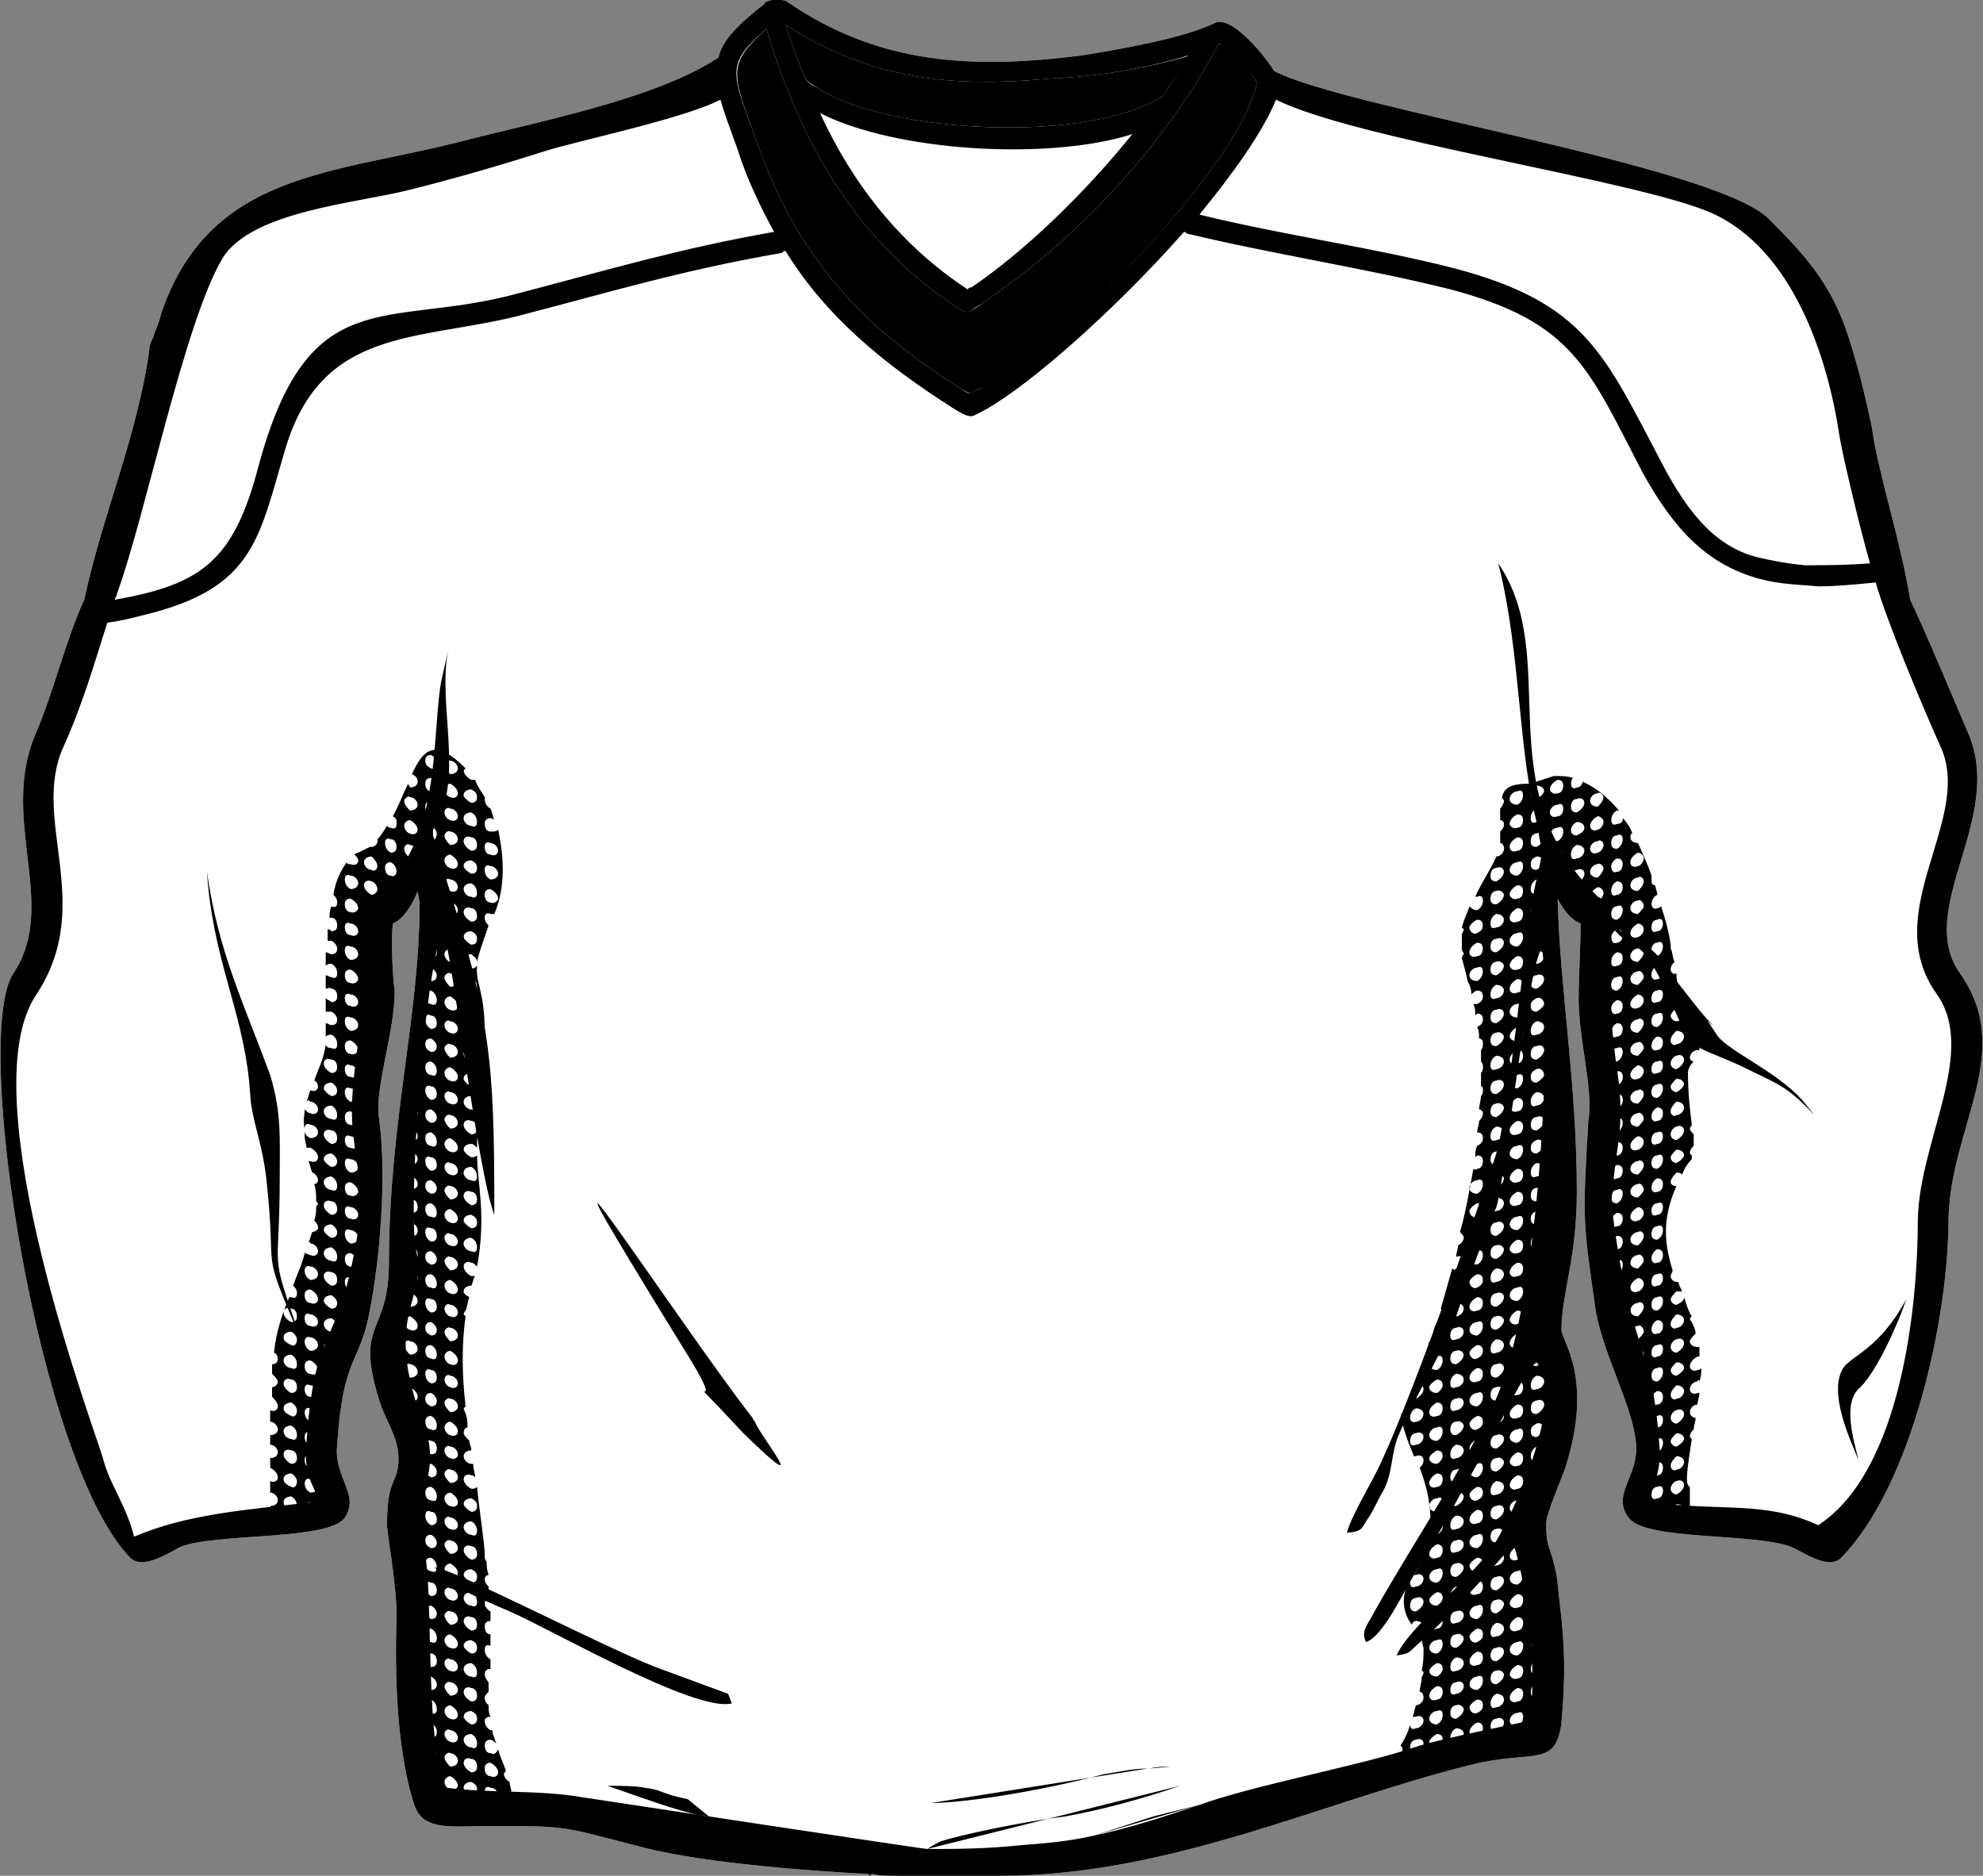 <svg xmlns="http://www.w3.org/2000/svg" xml:space="preserve" width="9.504in" height="8.99in" version="1.1" style="shape-rendering:geometricPrecision; text-rendering:geometricPrecision; image-rendering:optimizeQuality; fill-rule:evenodd; clip-rule:evenodd"
viewBox="0 0 1035 979"
 xmlns:xlink="http://www.w3.org/1999/xlink">
 <rect x="0" y="0" width="1035" height="979" fill="#808080" stroke="none"/>
 <defs>
  <style type="text/css">
   <![CDATA[
    .fil1 {fill:black}
    .fil0 {fill:white}
    .filhck {fill:white}
   ]]>
  </style>
 </defs>
 <g id="Layer_x0020_1">
  <g id="_946228048">
   <path class="fil0" d="M375 30l0 0zm259 -18c8,-4 24,14 31,25 35,19 229,49 258,77 22,22 35,37 44,69 4,13 7,26 10,40 3,23 15,59 20,90 9,19 21,48 30,69 20,45 -28,92 -4,126 29,41 -5,80 -6,128 0,52 -19,139 -56,177 -7,7 -21,-4 -27,-6 -20,-7 -76,-3 -84,-15 -9,-12 5,-21 4,-38 -2,-21 -16,-44 -21,-69 -7,-49 -7,-47 -4,-100 3,-17 -6,-45 -5,-68 0,-6 1,-25 1,-35 -5,-2 -9,-7 -12,-13 1,46 10,96 10,153 0,35 -8,53 -8,72 0,6 17,25 2,72 -2,6 -10,24 -10,29 0,13 2,12 4,21 2,7 2,12 3,20 3,24 3,40 1,63 -3,24 -15,14 -47,22 -77,19 -157,58 -246,58l-53 0c-5,0 -10,0 -14,-1 -1,1 -1,1 -2,0 -21,-1 -84,-5 -118,-14 -43,-11 -37,-11 -82,-11 -7,0 -20,1 -26,-1 -8,-2 -10,-7 -12,-14 -8,-28 -9,-64 -8,-95 0,-16 -5,-43 -5,-47 0,-26 6,-21 6,-35 0,-10 -6,-19 -9,-27 -15,-45 4,-36 4,-75 0,-73 16,-129 16,-187 0,-3 -1,-5 -1,-7 -3,8 -8,15 -13,17 -1,10 0,29 1,35 0,23 -11,51 -8,68 4,30 0,74 -5,99 -5,28 -14,23 -17,70 -2,17 12,26 4,38 -8,12 -65,8 -85,15 -5,2 -20,13 -27,6 -48,-49 -83,-272 -61,-305 24,-36 -8,-81 12,-126 9,-21 16,-50 25,-69 9,-43 28,-86 34,-131 0,-2 1,-4 2,-6 1,-4 3,-7 4,-12 25,-74 89,-73 156,-90 38,-10 102,-22 135,-44 2,-9 10,-17 24,-28 0,-1 1,-1 1,-1 3,-2 11,-1 11,0 48,33 97,35 153,28 19,-3 54,-9 70,-17z"/>
   <path class="fil1" d="M256 871c0,-2 0,-4 0,-5 -2,-1 -3,-3 -3,-5 0,-2 1,-3 3,-2 0,-2 0,-4 0,-6 -2,0 -3,-2 -3,-4 0,-2 1,-3 3,-3 0,-1 0,-3 0,-5 -2,-1 -3,-3 -3,-4 0,-2 1,-3 3,-3 -1,-2 -1,-4 -1,-6 -1,-1 -2,-2 -2,-4 0,-1 1,-2 2,-2 -1,-3 -1,-5 -1,-7 -1,-1 -1,-2 -1,-3 0,-1 0,-1 0,-2 -1,-11 -3,-23 -4,-34 -1,1 -2,1 -3,1 -2,-1 -4,-3 -4,-5 0,-2 2,-3 4,-2 1,0 1,0 2,1 0,-2 -1,-4 -1,-7 0,0 -1,0 -1,0 -2,0 -4,-2 -4,-4 0,-2 2,-3 4,-3l0 0c0,-2 -1,-3 -1,-5 -1,-1 -3,-3 -3,-4 0,-2 1,-3 2,-3 0,-2 0,-5 -1,-7 0,-1 -1,-2 -1,-3 0,0 1,-1 1,-1 -2,-17 -2,-33 0,-47 0,0 -1,-1 -1,-1 0,-1 1,-2 1,-2 1,-2 1,-5 2,-7 -2,-1 -3,-2 -3,-3 0,-2 2,-3 4,-3 0,0 0,0 0,0 1,-2 1,-4 2,-5 -1,0 -1,0 -2,0 -2,-1 -4,-3 -4,-5 0,-2 2,-3 4,-2 1,0 2,1 3,2 5,-27 0,-44 0,-58 -1,1 -2,1 -3,1 -2,-1 -4,-3 -4,-4 0,-2 2,-3 4,-3 1,0 2,1 3,2 0,-1 0,-3 0,-4 2,-17 4,-30 4,-41 0,0 0,-1 0,-1 0,0 0,-1 0,-1 0,-4 0,-7 0,-9 0,-1 0,-2 0,-2 0,-1 0,-1 0,-2 0,-22 -5,-26 -4,-35 -1,1 -2,2 -3,1 -2,0 -4,-2 -4,-4 0,-2 2,-3 4,-3 1,1 3,2 3,4 1,-5 3,-10 6,-19 -1,-1 -2,-2 -2,-4 0,-2 1,-3 3,-2 1,0 1,0 2,0 6,-14 5,-30 2,-44 -1,1 -2,1 -4,1 -2,0 -3,-2 -3,-4 0,-2 1,-3 3,-3 1,0 2,1 2,1 -1,-2 -1,-4 -2,-6 -2,-1 -3,-3 -3,-5 0,0 0,-1 0,-1 -2,-3 -4,-6 -5,-9 -1,0 -1,0 -1,0 0,0 -1,0 -1,0 -2,-1 -4,-3 -4,-5 0,0 0,0 1,-1 -16,-16 -22,-10 -28,3 2,1 3,2 3,4 0,2 -2,3 -4,3 0,-1 -1,-1 -1,-2 -3,6 -5,12 -8,17 2,1 2,2 2,4 0,2 -1,3 -3,2 -1,0 -1,0 -2,-1 -2,3 -3,5 -5,7 0,0 0,1 0,1 0,2 -2,3 -3,3 -1,0 -1,0 -1,0 -2,1 -4,2 -6,3 0,0 -1,0 -2,1 1,1 2,2 2,3 0,2 -2,3 -4,2 -1,0 -2,0 -2,-1 -3,4 -6,10 -7,17 1,1 2,2 2,4 0,2 -1,3 -3,2l0 0c-1,2 -1,4 -1,6 0,0 0,0 1,0 2,0 3,2 3,4 0,2 -1,3 -3,3 -1,-1 -1,-1 -2,-1 0,2 0,4 0,6 0,0 1,0 2,0 2,1 3,3 3,4 0,2 -1,3 -3,3 -1,0 -2,-1 -3,-1 0,2 0,4 0,7 1,-1 2,-1 3,-1 2,1 3,3 3,5 0,2 -1,3 -3,2 -1,0 -2,-1 -3,-1 0,2 0,5 0,7 1,0 2,-1 3,0 2,0 3,2 3,4 0,2 -1,3 -3,3 -1,-1 -2,-1 -3,-2 0,2 0,5 0,7 1,0 2,0 3,0 2,1 3,3 3,4 0,2 -1,3 -3,3 -1,0 -2,-1 -3,-1 0,2 0,5 0,7 1,-1 2,-1 3,-1 2,1 3,3 3,5 0,2 -1,3 -3,2 -2,0 -3,-1 -3,-2 -1,8 -4,13 -6,19 1,0 2,2 2,3 0,2 -2,3 -4,2l0 0c-1,2 -1,4 -2,6 1,-1 1,-1 2,0 2,0 4,2 4,4 0,2 -2,3 -4,2 -1,0 -2,-1 -3,-2 0,3 -1,6 0,10 0,-2 1,-3 3,-2 2,0 4,2 4,4 0,2 -2,3 -4,3 -2,-1 -3,-2 -3,-4 0,1 0,2 0,3 0,2 1,5 1,6 1,0 1,0 2,0 2,1 4,3 4,5 0,2 -2,3 -4,2 0,0 0,0 -1,0 1,2 1,4 2,6 1,0 3,2 3,4 0,1 -1,2 -2,2 1,3 1,6 1,9 0,0 1,1 1,1 0,1 -1,1 -1,2 0,2 0,4 -1,7 1,1 2,2 2,4 0,1 -2,2 -3,2 -1,2 -1,4 -2,5 0,0 1,0 1,1 2,0 4,2 4,4 0,2 -2,3 -4,2 -1,0 -2,-1 -3,-1 -1,5 -4,11 -6,17 1,1 2,2 2,4 0,2 -1,3 -3,2 -1,0 -1,0 -1,0 -4,9 -7,19 -8,29 1,0 2,2 2,3 0,2 -1,3 -3,3 0,1 0,2 0,3 0,0 0,1 0,2 1,1 3,3 3,4 0,2 -2,3 -3,3 0,2 0,4 0,5 1,1 3,3 3,5 0,2 -2,3 -4,2 0,2 0,4 0,6 2,0 4,2 4,4 0,2 -2,3 -4,3l0 0c0,1 0,3 0,5l0 0c2,0 4,2 4,4 0,2 -2,3 -4,3 0,0 0,0 0,0 0,2 0,3 0,5 0,0 0,0 0,0 2,1 4,3 4,5 0,2 -2,3 -4,2 0,0 0,0 0,0 0,2 0,4 0,6 0,0 0,0 0,0 2,0 4,2 4,4 0,2 -2,3 -4,3 0,-1 0,-1 0,-1l0 1 4 9 4 0c0,-1 1,-2 3,-1 0,0 0,0 0,0l17 -4c0,0 0,0 0,0 0,-2 2,-3 4,-3 1,0 2,1 2,2l1 0c0,0 -2,-3 -4,-7 -1,-1 -3,-3 -3,-5 0,0 0,-1 1,-1 -2,-4 -3,-7 -3,-10 -1,-5 -2,-8 -3,-12 -1,0 -1,0 -2,0 -2,0 -3,-2 -3,-4 0,-2 1,-3 3,-3 0,0 1,0 1,1 0,-2 0,-4 1,-6 -1,0 -1,0 -2,0 -2,-1 -3,-3 -3,-5 0,-1 1,-3 3,-2 1,0 3,1 3,3 1,-2 1,-4 2,-5 1,-2 1,-4 2,-6 0,0 0,0 1,-1 0,-2 1,-4 2,-6 -2,-1 -3,-3 -3,-4 0,-2 2,-3 4,-3 0,0 1,1 1,1 2,-5 5,-11 7,-17 -1,-1 -1,-2 -1,-3 0,-2 1,-3 3,-3 1,-2 1,-3 2,-5 -1,0 -1,0 -2,0 -2,-1 -3,-3 -3,-5 0,-2 1,-3 3,-2 2,0 3,1 3,3 3,-7 5,-13 6,-19 -1,0 -2,-2 -2,-3 0,-2 2,-4 4,-3 0,0 0,0 0,0 1,-2 1,-4 1,-5l0 0c-1,0 -1,0 -1,0 -2,-1 -4,-3 -4,-5 0,-2 2,-3 4,-2 0,0 0,0 0,0 0,-2 0,-4 0,-6 0,0 0,0 0,0 -2,0 -4,-2 -4,-4 0,-2 2,-3 4,-3l-1 -5c-2,-1 -3,-3 -3,-4 0,-2 1,-3 3,-3l-1 -6c-1,-1 -2,-2 -2,-4 0,-1 1,-2 2,-2 0,-3 0,-5 0,-7 -1,-1 -2,-2 -2,-3 0,-1 1,-2 1,-2 0,-3 0,-6 0,-8 -1,-1 -1,-2 -1,-2 0,-1 0,-2 1,-2 0,-1 0,-1 0,-2 0,-1 0,-3 1,-6 -1,0 -2,-2 -2,-3 0,-1 1,-3 3,-2 0,-2 0,-4 1,-6 0,0 0,0 0,0 -2,0 -4,-2 -4,-4 0,-2 2,-3 4,-3 0,0 1,1 1,1 0,-2 1,-4 1,-7 0,1 -1,1 -2,1 -2,-1 -4,-3 -4,-4 0,-2 2,-4 4,-3 1,0 2,2 3,3 2,-11 4,-23 2,-28 -1,-6 -3,-12 -4,-17 0,0 -1,0 -1,0 -2,-1 -4,-3 -4,-5 0,-2 2,-3 4,-2 0,0 0,0 1,0 0,-2 0,-4 0,-6 0,0 -1,0 -1,0 -2,0 -4,-2 -4,-4 0,-2 2,-3 4,-3 1,1 2,2 3,3 0,-1 1,-2 1,-3 1,-1 2,-3 3,-5 0,0 0,-1 0,-2 0,-2 1,-3 3,-2 0,0 0,0 0,0 4,-5 8,-10 10,-15 -1,-1 -3,-3 -3,-5 0,-1 2,-3 3,-2 2,0 3,1 3,2 1,-2 2,-3 2,-5 2,-4 4,0 6,6 0,0 0,0 0,0 2,0 3,2 3,4 0,1 0,2 -2,3 1,2 1,5 1,7 1,0 1,1 1,2 0,2 0,3 -1,3 -1,1 -1,3 -1,6 1,0 2,2 2,4 0,2 -1,3 -3,2 0,0 0,0 -1,0l-1 6c1,0 1,0 2,0 2,0 3,2 3,4 0,2 -1,3 -3,3 -1,-1 -2,-1 -2,-2 -2,9 -4,20 -6,31 1,1 1,2 1,2 0,1 -1,2 -2,3 0,2 0,4 0,6 1,1 2,2 2,4 0,2 -2,3 -3,2 -1,2 -1,4 -1,6 0,0 0,0 0,0 2,0 4,2 4,4 0,2 -2,3 -4,3 0,-1 0,-1 -1,-1 0,2 0,4 0,6 0,0 1,0 1,0 2,0 4,2 4,4 0,2 -2,3 -4,3 0,0 -1,-1 -2,-2 0,3 0,6 0,8l0 0c0,-1 1,-1 2,-1 2,1 4,3 4,5 0,2 -2,3 -4,2 -1,0 -1,-1 -2,-2 0,3 0,5 0,8 1,-1 2,-1 2,0 2,0 4,2 4,4 0,2 -2,3 -4,3 0,-1 -1,-1 -1,-2 0,3 0,5 0,7 0,0 1,0 1,0 2,0 4,2 4,4 0,2 -2,3 -4,3 0,0 0,0 0,-1 0,2 0,4 0,6 0,0 0,0 0,0 2,1 4,3 4,5 0,2 -2,3 -3,2 0,2 0,4 0,6 2,0 3,2 3,4 0,2 -1,3 -3,3 1,2 1,4 1,6 1,0 2,2 2,3 0,2 -1,3 -2,3 0,2 0,4 0,6 1,1 2,2 2,4 0,2 -2,3 -4,2 0,0 0,0 0,0 0,2 -1,4 -2,6 1,-1 2,-1 2,0 2,0 4,2 4,4 0,2 -2,3 -4,3 -1,-1 -2,-2 -3,-4 -2,6 -4,12 -6,19 2,1 2,2 2,4 0,2 -1,3 -3,2l0 0c0,2 -1,4 -1,6 0,0 1,0 1,0 2,0 3,2 3,4 0,2 -1,3 -3,3 -1,0 -1,-1 -2,-1 0,2 0,4 0,6 0,0 1,0 2,0 2,1 3,3 3,5 0,1 -1,3 -3,2 -1,0 -1,-1 -2,-1 0,1 0,2 1,4 0,0 0,1 0,2 1,0 1,0 1,0 2,1 3,3 3,5 0,1 0,2 -2,2 2,7 4,15 6,22 1,-1 2,-1 3,-1 2,0 4,2 4,4 0,2 -2,3 -4,3 0,0 -1,-1 -2,-2 1,3 1,5 2,7 0,0 0,0 0,0 2,1 4,3 4,5 0,1 -1,3 -3,2 0,2 0,4 0,6 2,0 3,2 3,4 0,2 -2,3 -4,3 0,-1 0,-1 -1,-1 0,2 0,4 0,6 1,0 1,0 1,0 2,0 4,2 4,4 0,2 -2,3 -4,3 0,0 0,0 -1,-1 1,2 1,4 1,6 0,0 0,0 0,0 2,1 4,3 4,5 0,2 -2,3 -4,2l0 0c1,2 1,4 1,6 2,1 3,2 3,4 0,1 -1,2 -2,3 0,2 0,4 0,6 1,1 2,2 2,3 0,1 0,2 -1,2 0,4 1,7 1,10 0,0 0,0 0,1 0,0 0,0 0,0 0,6 0,11 0,14 0,2 0,5 0,9 0,0 0,1 0,1 0,1 0,1 0,1 0,17 2,43 4,60 1,-1 2,-1 3,-1 2,1 3,3 3,5 0,2 -1,3 -3,2 -1,0 -2,-1 -3,-1 1,2 1,5 1,7 1,0 1,0 2,0 2,0 3,2 3,4 0,2 -1,3 -3,3 0,0 0,0 0,0 2,3 10,4 18,3 0,0 -1,-1 -1,-2 0,-2 2,-3 4,-3 2,1 3,3 3,5l0 0c2,0 3,0 4,-1 1,-1 2,-1 3,-1 1,0 1,0 2,1 5,-1 9,-2 9,-2 0,0 0,-1 0,-1 0,0 0,0 0,0 -2,-1 -4,-3 -4,-5 0,-2 2,-3 4,-2 0,0 0,0 0,0 0,-2 -1,-4 -1,-6 -2,-1 -3,-3 -3,-4 0,-1 1,-1 1,-2 -1,-3 -3,-7 -4,-11 -1,2 -2,3 -4,2 -2,0 -3,-2 -3,-4 0,-2 1,-3 3,-3 1,0 2,1 3,2 -1,-3 -2,-5 -2,-7 0,0 0,0 -1,0 -2,-1 -3,-3 -3,-5 0,-1 1,-2 3,-2 -1,-2 -1,-4 -1,-6 -1,-1 -2,-2 -2,-4 0,-1 1,-2 2,-3 0,-1 0,-3 0,-5 -1,-1 -2,-3 -2,-4 0,-2 1,-3 3,-3zm-21 69c2,0 4,2 4,4 0,2 -2,3 -4,2 -1,0 -3,-2 -3,-4 0,-2 2,-3 3,-2zm21 -7c2,0 4,2 4,4 0,2 -2,3 -4,3 -2,-1 -3,-3 -3,-5 0,-2 1,-3 3,-2zm-10 -3c2,1 3,2 3,4 0,2 -1,3 -3,3 -2,-1 -4,-3 -4,-4 0,-2 2,-3 4,-3zm-11 -3c2,1 4,3 4,5 0,1 -2,3 -4,2 -1,0 -3,-2 -3,-4 0,-2 2,-3 3,-3zm21 -7c2,1 4,3 4,5 0,2 -2,3 -4,2 -2,0 -3,-2 -3,-4 0,-2 1,-3 3,-3zm-10 -2c2,0 3,2 3,4 0,2 -1,3 -3,3 -2,-1 -4,-3 -4,-5 0,-2 2,-3 4,-2zm-11 -3c2,0 4,2 4,4 0,2 -2,3 -4,3 -1,-1 -3,-3 -3,-5 0,-1 2,-3 3,-2zm-10 -3c2,1 3,3 3,4 0,2 -1,3 -3,3 -2,-1 -3,-2 -3,-4 0,-2 1,-3 3,-3zm21 -7c2,1 3,3 3,5 0,2 -1,3 -3,2 -2,0 -4,-2 -4,-4 0,-2 2,-3 4,-3zm-11 -2c2,0 4,2 4,4 0,2 -2,3 -4,2 -1,0 -3,-2 -3,-4 0,-2 2,-3 3,-2zm-10 -3c2,0 3,2 3,4 0,2 -1,3 -3,3 -2,-1 -3,-3 -3,-5 0,-2 1,-3 3,-2zm21 -7c2,1 3,2 3,4 0,2 -1,3 -3,3 -2,-1 -4,-3 -4,-4 0,-2 2,-3 4,-3zm-11 -3c2,1 4,3 4,5 0,2 -2,3 -4,2 -1,0 -3,-2 -3,-4 0,-2 2,-3 3,-3zm-10 -3c2,1 3,3 3,5 0,2 -1,3 -3,2 -2,0 -3,-2 -3,-4 0,-2 1,-3 3,-3zm21 -6c2,0 3,2 3,4 0,2 -1,3 -3,3 -2,-1 -4,-3 -4,-5 0,-2 2,-3 4,-2zm-11 -3c2,0 4,2 4,4 0,2 -2,3 -4,3 -1,-1 -3,-3 -3,-5 0,-1 2,-3 3,-2zm-10 -3c2,1 3,3 3,4 0,2 -1,3 -3,3 -2,-1 -3,-2 -3,-4 0,-2 1,-3 3,-3zm21 -7c2,1 3,3 3,5 0,2 -1,3 -3,2 -2,0 -4,-2 -4,-4 0,-2 2,-3 4,-3zm-11 -2c2,0 4,2 4,4 0,2 -2,3 -4,2 -1,0 -3,-2 -3,-4 0,-2 2,-3 3,-2zm-10 -3c2,0 3,2 3,4 0,2 -1,3 -3,3 -2,-1 -3,-3 -3,-5 0,-2 1,-3 3,-2zm21 -7c2,1 3,2 3,4 0,2 -1,3 -3,3 -2,-1 -4,-3 -4,-4 0,-2 2,-3 4,-3zm-11 -3c2,1 4,3 4,5 0,2 -2,3 -4,2 -1,0 -3,-2 -3,-4 0,-2 2,-3 3,-3zm-10 -3c2,1 3,3 3,5 0,2 -1,3 -3,2 -2,0 -3,-2 -3,-4 0,-2 1,-3 3,-3zm21 -6c2,0 3,2 3,4 0,2 -1,3 -3,3 -2,-1 -4,-3 -4,-5 0,-2 2,-3 4,-2zm-11 -3c2,0 4,2 4,4 0,2 -2,3 -4,3 -1,-1 -3,-3 -3,-5 0,-1 2,-3 3,-2zm-10 -3c2,1 3,3 3,4 0,2 -1,3 -3,3 -2,-1 -3,-2 -3,-4 0,-2 1,-3 3,-3zm21 -7c2,1 3,3 3,5 0,2 -1,3 -3,2 -2,0 -4,-2 -4,-4 0,-2 2,-3 4,-3zm-11 -2c2,0 4,2 4,4 0,2 -2,3 -4,2 -1,0 -3,-2 -3,-4 0,-2 2,-3 3,-2zm-10 -3c2,0 3,2 3,4 0,2 -1,3 -3,3 -2,-1 -3,-3 -3,-5 0,-2 1,-3 3,-2zm21 -7c2,1 3,2 3,4 0,2 -1,3 -3,3 -2,-1 -4,-3 -4,-4 0,-2 2,-3 4,-3zm-11 -3c2,1 4,3 4,5 0,2 -2,3 -4,2 -1,0 -3,-2 -3,-4 0,-2 2,-3 3,-3zm-10 -3c2,1 3,3 3,5 0,2 -1,3 -3,2 -2,0 -3,-2 -3,-4 0,-2 1,-3 3,-3zm21 -6c2,0 3,2 3,4 0,2 -1,3 -3,3 -2,-1 -4,-3 -4,-5 0,-2 2,-3 4,-2zm-11 -3c2,0 4,2 4,4 0,2 -2,3 -4,3 -1,-1 -3,-3 -3,-5 0,-1 2,-3 3,-2zm-10 -3c2,1 3,3 3,4 0,2 -1,3 -3,3 -2,-1 -3,-2 -3,-4 0,-2 1,-3 3,-3zm-63 -17c2,1 4,3 4,5 0,2 -2,3 -4,2 -2,0 -3,-2 -3,-4 0,-2 1,-3 3,-3zm-10 -3c2,1 3,3 3,5 0,2 -1,3 -3,2 -2,0 -4,-2 -4,-4 0,-2 2,-3 4,-3zm94 13c2,1 3,3 3,5 0,2 -1,3 -3,2 -2,0 -4,-2 -4,-4 0,-2 2,-3 4,-3zm-11 -2c2,0 4,2 4,4 0,2 -2,3 -4,2 -1,0 -3,-2 -3,-4 0,-2 2,-3 3,-2zm-10 -3c2,0 3,2 3,4 0,2 -1,3 -3,3 -2,-1 -3,-3 -3,-5 0,-2 1,-3 3,-2zm-63 -17c2,0 4,2 4,4 0,2 -2,3 -4,3 -2,-1 -3,-3 -3,-5 0,-1 1,-3 3,-2zm-10 -3c2,1 3,3 3,4 0,2 -1,4 -3,3 -2,-1 -4,-2 -4,-4 0,-2 2,-3 4,-3zm94 13c2,1 3,2 3,4 0,2 -1,3 -3,3 -2,-1 -4,-3 -4,-4 0,-2 2,-3 4,-3zm-11 -3c2,1 4,3 4,5 0,2 -2,3 -4,2 -1,0 -3,-2 -3,-4 0,-2 2,-3 3,-3zm-10 -3c2,1 3,3 3,5 0,2 -1,3 -3,2 -2,0 -3,-2 -3,-4 0,-2 1,-3 3,-3zm-63 -16c2,0 4,2 4,4 0,2 -2,3 -4,2 -2,0 -3,-2 -3,-4 0,-2 1,-3 3,-2zm-10 -3c2,0 3,2 3,4 0,2 -1,3 -3,3 -2,-1 -4,-3 -4,-5 0,-2 2,-3 4,-2zm83 10c2,0 4,2 4,4 0,2 -2,3 -4,3 -1,-1 -3,-3 -3,-5 0,-1 2,-3 3,-2zm-10 -3c2,1 3,3 3,4 0,2 -1,3 -3,3 -2,-1 -3,-2 -3,-4 0,-2 1,-3 3,-3zm-73 -20c2,1 3,3 3,5 0,2 -1,3 -3,2 -2,0 -4,-2 -4,-4 0,-2 2,-3 4,-3zm83 11c2,0 4,2 4,4 0,2 -2,3 -4,2 -1,0 -3,-2 -3,-4 0,-2 2,-3 3,-2zm-10 -3c2,0 3,2 3,4 0,2 -1,3 -3,3 -2,-1 -3,-3 -3,-5 0,-2 1,-3 3,-2zm-73 -20c2,1 3,3 3,4 0,2 -1,4 -3,3 -2,-1 -4,-2 -4,-4 0,-2 2,-3 4,-3zm83 10c2,1 4,3 4,5 0,2 -2,3 -4,2 -1,0 -3,-2 -3,-4 0,-2 2,-3 3,-3zm-10 -3c2,1 3,3 3,5 0,2 -1,3 -3,2 -2,0 -3,-2 -3,-4 0,-2 1,-3 3,-3zm-11 -2c2,0 4,2 4,4 0,2 -2,3 -4,3 -1,-1 -3,-3 -3,-5 0,-2 2,-3 3,-2zm-52 -14c2,0 4,2 4,4 0,2 -2,3 -4,2 -2,0 -3,-2 -3,-4 0,-2 1,-3 3,-2zm-10 -3c2,0 3,2 3,4 0,2 -1,3 -3,3 -2,-1 -4,-3 -4,-5 0,-2 2,-3 4,-2zm83 10c2,0 4,2 4,4 0,2 -2,3 -4,3 -1,-1 -3,-3 -3,-5 0,-1 2,-3 3,-2zm-10 -3c2,1 3,3 3,4 0,2 -1,3 -3,3 -2,-1 -3,-2 -3,-4 0,-2 1,-3 3,-3zm-11 -3c2,1 4,3 4,5 0,2 -2,3 -4,2 -1,0 -3,-2 -3,-4 0,-2 2,-3 3,-3zm-52 -14c2,1 4,3 4,5 0,2 -2,3 -4,2 -2,0 -3,-2 -3,-4 0,-2 1,-3 3,-3zm-10 -3c2,1 3,3 3,5 0,2 -1,3 -3,2 -2,0 -4,-2 -4,-4 0,-2 2,-3 4,-3zm83 11c2,0 4,2 4,4 0,2 -2,3 -4,2 -1,0 -3,-2 -3,-4 0,-2 2,-3 3,-2zm-10 -3c2,0 3,2 3,4 0,2 -1,3 -3,3 -2,-1 -3,-3 -3,-5 0,-2 1,-3 3,-2zm-11 -3c2,0 4,2 4,4 0,2 -2,3 -4,3 -1,-1 -3,-3 -3,-5 0,-1 2,-3 3,-2zm-41 -11c2,0 3,2 3,4 0,2 -1,3 -3,3 -2,-1 -4,-3 -4,-5 0,-2 2,-3 4,-2zm-11 -3c2,0 4,2 4,4 0,2 -2,3 -4,3 -2,-1 -3,-3 -3,-5 0,-1 1,-3 3,-2zm-10 -3c2,1 3,3 3,4 0,2 -1,4 -3,3 -2,-1 -4,-2 -4,-4 0,-2 2,-3 4,-3zm83 10c2,1 4,3 4,5 0,2 -2,3 -4,2 -1,0 -3,-2 -3,-4 0,-2 2,-3 3,-3zm-10 -3c2,1 3,3 3,5 0,2 -1,3 -3,2 -2,0 -3,-2 -3,-4 0,-2 1,-3 3,-3zm-11 -2c2,0 4,2 4,4 0,2 -2,3 -4,3 -1,-1 -3,-3 -3,-5 0,-2 2,-3 3,-2zm-41 -12c2,1 3,3 3,5 0,2 -1,3 -3,2 -2,0 -4,-2 -4,-4 0,-2 2,-3 4,-3zm-11 -2c2,0 4,2 4,4 0,2 -2,3 -4,2 -2,0 -3,-2 -3,-4 0,-2 1,-3 3,-2zm-10 -3c2,0 3,2 3,4 0,2 -1,3 -3,3 -2,-1 -4,-3 -4,-5 0,-2 2,-3 4,-2zm83 10c2,0 4,2 4,4 0,2 -2,3 -4,3 -1,-1 -3,-3 -3,-5 0,-1 2,-3 3,-2zm-10 -3c2,1 3,3 3,4 0,2 -1,3 -3,3 -2,-1 -3,-2 -3,-4 0,-2 1,-3 3,-3zm-11 -3c2,1 4,3 4,5 0,2 -2,3 -4,2 -1,0 -3,-2 -3,-4 0,-2 2,-3 3,-3zm-41 -11c2,1 3,3 3,4 0,2 -1,3 -3,3 -2,-1 -4,-3 -4,-4 0,-2 2,-3 4,-3zm-11 -3c2,1 4,3 4,5 0,2 -2,3 -4,2 -2,0 -3,-2 -3,-4 0,-2 1,-3 3,-3zm73 8c2,0 4,2 4,4 0,2 -2,3 -4,2 -1,0 -3,-2 -3,-4 0,-2 2,-3 3,-2zm-10 -3c2,0 3,2 3,4 0,2 -1,3 -3,3 -2,-1 -3,-3 -3,-5 0,-2 1,-3 3,-2zm-11 -3c2,0 4,2 4,4 0,2 -2,3 -4,3 -1,-1 -3,-3 -3,-5 0,-1 2,-3 3,-2zm-31 -8c2,0 4,2 4,4 0,2 -2,3 -4,2 -2,0 -3,-2 -3,-4 0,-2 1,-3 3,-2zm-10 -3c2,0 3,2 3,4 0,2 -1,3 -3,3 -2,-1 -4,-3 -4,-5 0,-2 2,-3 4,-2zm-11 -3c2,0 4,2 4,4 0,2 -2,3 -4,3 -2,-1 -3,-3 -3,-5 0,-1 1,-3 3,-2zm73 7c2,1 4,3 4,5 0,2 -2,3 -4,2 -1,0 -3,-2 -3,-4 0,-2 2,-3 3,-3zm-10 -3c2,1 3,3 3,5 0,2 -1,3 -3,2 -2,0 -3,-2 -3,-4 0,-2 1,-3 3,-3zm-42 -11c2,1 4,3 4,5 0,1 -2,3 -4,2 -2,0 -3,-2 -3,-4 0,-2 1,-3 3,-3zm-10 -3c2,1 3,3 3,5 0,2 -1,3 -3,2 -2,0 -4,-2 -4,-4 0,-2 2,-3 4,-3zm62 5c2,0 4,2 4,4 0,2 -2,3 -4,3 -1,-1 -3,-3 -3,-5 0,-1 2,-3 3,-2zm-10 -3c2,1 3,3 3,4 0,2 -1,3 -3,3 -2,-1 -3,-2 -3,-4 0,-2 1,-3 3,-3zm-42 -11c2,0 4,2 4,4 0,2 -2,3 -4,3 -2,-1 -3,-3 -3,-5 0,-2 1,-3 3,-2zm-10 -3c2,1 3,3 3,4 0,2 -1,3 -3,3 -2,-1 -4,-3 -4,-4 0,-2 2,-3 4,-3zm73 7c2,1 3,3 3,5 0,2 -1,3 -3,2 -2,0 -4,-2 -4,-4 0,-2 2,-3 4,-3zm-11 -2c2,0 4,2 4,4 0,2 -2,3 -4,2 -1,0 -3,-2 -3,-4 0,-2 2,-3 3,-2zm-10 -3c2,0 3,2 3,4 0,2 -1,3 -3,3 -2,-1 -3,-3 -3,-5 0,-2 1,-3 3,-2zm-42 -11c2,0 4,2 4,4 0,2 -2,3 -4,2 -2,0 -3,-2 -3,-4 0,-2 1,-3 3,-2zm-10 -3c2,0 3,2 3,4 0,2 -1,3 -3,3 -2,-1 -4,-3 -4,-5 0,-2 2,-3 4,-2zm73 7c2,1 3,2 3,4 0,2 -1,3 -3,3 -2,-1 -4,-3 -4,-4 0,-2 2,-3 4,-3zm-11 -3c2,1 4,3 4,5 0,2 -2,3 -4,2 -1,0 -3,-2 -3,-4 0,-2 2,-3 3,-3zm-10 -3c2,1 3,3 3,5 0,2 -1,3 -3,2 -2,0 -3,-2 -3,-4 0,-2 1,-3 3,-3zm-42 -11c2,1 4,3 4,5 0,1 -2,3 -4,2 -2,0 -3,-2 -3,-4 0,-2 1,-3 3,-3zm-10 -3c2,1 3,3 3,5 0,2 -1,3 -3,2 -2,0 -4,-2 -4,-4 0,-2 2,-3 4,-3zm73 8c2,0 3,2 3,4 0,2 -1,3 -3,3 -2,-1 -4,-3 -4,-5 0,-2 2,-3 4,-2zm-11 -3c2,0 4,2 4,4 0,2 -2,3 -4,3 -1,-1 -3,-3 -3,-5 0,-1 2,-3 3,-2zm-10 -3c2,1 3,3 3,4 0,2 -1,3 -3,3 -2,-1 -3,-2 -3,-4 0,-2 1,-3 3,-3zm-42 -11c2,0 4,2 4,4 0,2 -2,3 -4,3 -2,-1 -3,-3 -3,-5 0,-2 1,-3 3,-2zm-10 -3c2,1 3,3 3,4 0,2 -1,3 -3,3 -2,-1 -4,-3 -4,-4 0,-2 2,-3 4,-3zm73 7c2,1 3,3 3,5 0,2 -1,3 -3,2 -2,0 -4,-2 -4,-4 0,-2 2,-3 4,-3zm-11 -2c2,0 4,2 4,4 0,2 -2,3 -4,2 -1,0 -3,-2 -3,-4 0,-2 2,-3 3,-2zm-10 -3c2,0 3,2 3,4 0,2 -1,3 -3,3 -2,-1 -3,-3 -3,-5 0,-2 1,-3 3,-2zm-42 -11c2,0 4,2 4,4 0,2 -2,3 -4,2 -2,0 -3,-2 -3,-4 0,-2 1,-3 3,-2zm-10 -3c2,0 3,2 3,4 0,2 -1,3 -3,3 -2,-1 -4,-3 -4,-5 0,-2 2,-3 4,-2zm62 4c2,1 4,3 4,5 0,2 -2,3 -4,2 -1,0 -3,-2 -3,-4 0,-2 2,-3 3,-3zm-10 -3c2,1 3,3 3,5 0,2 -1,3 -3,2 -2,0 -3,-2 -3,-4 0,-2 1,-3 3,-3zm-42 -11c2,1 4,3 4,5 0,1 -2,3 -4,2 -2,0 -3,-2 -3,-4 0,-2 1,-3 3,-3zm-10 -3c2,1 3,3 3,5 0,2 -1,3 -3,2 -2,0 -4,-2 -4,-4 0,-2 2,-3 4,-3zm73 8c2,0 3,2 3,4 0,2 -1,3 -3,3 -2,-1 -4,-3 -4,-5 0,-2 2,-3 4,-2zm-11 -3c2,0 4,2 4,4 0,2 -2,3 -4,3 -1,-1 -3,-3 -3,-5 0,-1 2,-3 3,-2zm-10 -3c2,1 3,3 3,4 0,2 -1,3 -3,3 -2,-1 -3,-2 -3,-4 0,-2 1,-3 3,-3zm-42 -11c2,0 4,2 4,4 0,2 -2,3 -4,3 -2,-1 -3,-3 -3,-5 0,-2 1,-3 3,-2zm-10 -3c2,1 3,3 3,4 0,2 -1,3 -3,3 -2,-1 -4,-3 -4,-4 0,-2 2,-3 4,-3zm73 7c2,1 3,3 3,5 0,2 -1,3 -3,2 -2,0 -4,-2 -4,-4 0,-2 2,-3 4,-3zm-11 -2c2,0 4,2 4,4 0,2 -2,3 -4,2 -1,0 -3,-2 -3,-4 0,-2 2,-3 3,-2zm-10 -3c2,0 3,2 3,4 0,2 -1,3 -3,3 -2,-1 -3,-3 -3,-5 0,-2 1,-3 3,-2zm-42 -11c2,0 4,2 4,4 0,2 -2,3 -4,2 -2,0 -3,-2 -3,-4 0,-2 1,-3 3,-2zm-10 -3c2,0 3,2 3,4 0,2 -1,3 -3,3 -2,-1 -4,-3 -4,-5 0,-2 2,-3 4,-2zm73 7c2,1 3,2 3,4 0,2 -1,3 -3,3 -2,-1 -4,-3 -4,-4 0,-2 2,-3 4,-3zm-11 -3c2,1 4,3 4,5 0,2 -2,3 -4,2 -1,0 -3,-2 -3,-4 0,-2 2,-3 3,-3zm-10 -3c2,1 3,3 3,5 0,2 -1,3 -3,2 -2,0 -3,-2 -3,-4 0,-2 1,-3 3,-3zm-42 -11c2,1 4,3 4,5 0,1 -2,3 -4,2 -2,0 -3,-2 -3,-4 0,-2 1,-3 3,-3zm63 5c2,0 3,2 3,4 0,2 -1,3 -3,3 -2,-1 -4,-3 -4,-5 0,-2 2,-3 4,-2zm-11 -3c2,0 4,2 4,4 0,2 -2,3 -4,3 -1,-1 -3,-3 -3,-5 0,-1 2,-3 3,-2zm-10 -3c2,1 3,3 3,4 0,2 -1,3 -3,3 -2,-1 -3,-2 -3,-4 0,-2 1,-3 3,-3zm-31 -8c1,0 3,2 3,4 0,2 -2,3 -3,3 -2,-1 -4,-3 -4,-5 0,-2 2,-3 4,-2zm-11 -3c2,0 4,2 4,4 0,2 -2,3 -4,3 -2,-1 -3,-3 -3,-5 0,-2 1,-3 3,-2zm63 4c2,1 3,3 3,5 0,2 -1,3 -3,2 -2,0 -4,-2 -4,-4 0,-2 2,-3 4,-3zm-11 -2c2,0 4,2 4,4 0,2 -2,3 -4,2 -1,0 -3,-2 -3,-4 0,-2 2,-3 3,-2zm-10 -3c2,0 3,2 3,4 0,2 -1,3 -3,3 -2,-1 -3,-3 -3,-5 0,-2 1,-3 3,-2zm-31 -9c1,1 3,3 3,5 0,2 -2,3 -3,2 -2,0 -4,-2 -4,-4 0,-2 2,-3 4,-3zm-11 -2c2,0 4,2 4,4 0,2 -2,3 -4,2 -2,0 -3,-2 -3,-4 0,-2 1,-3 3,-2zm63 4c2,1 3,2 3,4 0,2 -1,3 -3,3 -2,-1 -4,-3 -4,-4 0,-2 2,-3 4,-3zm-11 -3c2,1 4,3 4,5 0,2 -2,3 -4,2 -1,0 -3,-2 -3,-4 0,-2 2,-3 3,-3zm-10 -3c2,1 3,3 3,5 0,2 -1,3 -3,2 -2,0 -3,-2 -3,-4 0,-2 1,-3 3,-3zm-31 -8c1,1 3,2 3,4 0,2 -2,3 -3,3 -2,-1 -4,-3 -4,-4 0,-2 2,-4 4,-3zm-11 -3c2,1 4,3 4,5 0,1 -2,3 -4,2 -2,0 -3,-2 -3,-4 0,-2 1,-3 3,-3zm63 5c2,0 3,2 3,4 0,2 -1,3 -3,3 -2,-1 -4,-3 -4,-5 0,-2 2,-3 4,-2zm-11 -3c2,0 4,2 4,4 0,2 -2,3 -4,3 -1,-1 -3,-3 -3,-5 0,-1 2,-3 3,-2zm-10 -3c2,1 3,3 3,4 0,2 -1,3 -3,3 -2,-1 -3,-2 -3,-4 0,-2 1,-3 3,-3zm-42 -11c2,0 4,2 4,4 0,2 -2,3 -4,3 -2,-1 -3,-3 -3,-5 0,-2 1,-3 3,-2zm52 2c2,0 4,2 4,4 0,2 -2,3 -4,2 -1,0 -3,-2 -3,-4 0,-2 2,-3 3,-2zm-52 -14c2,0 4,2 4,4 0,2 -2,3 -4,2 -2,0 -3,-2 -3,-4 0,-2 1,-3 3,-2zm63 4c2,1 3,2 3,4 0,2 -1,3 -3,3 -2,-1 -4,-3 -4,-4 0,-2 2,-3 4,-3zm-11 -3c2,1 4,3 4,5 0,2 -2,3 -4,2 -1,0 -3,-2 -3,-4 0,-2 2,-3 3,-3zm-41 -11c1,1 3,2 3,4 0,2 -2,3 -3,3 -2,-1 -4,-3 -4,-4 0,-2 2,-4 4,-3zm-11 -3c2,1 4,3 4,5 0,1 -2,3 -4,2 -2,0 -3,-2 -3,-4 0,-2 1,-3 3,-3zm63 5c2,0 3,2 3,4 0,2 -1,3 -3,3 -2,-1 -4,-3 -4,-5 0,-2 2,-3 4,-2zm-11 -3c2,0 4,2 4,4 0,2 -2,3 -4,3 -1,-1 -3,-3 -3,-5 0,-1 2,-3 3,-2zm-31 -9c2,1 3,3 3,5 0,2 -1,3 -3,2 -2,0 -3,-2 -3,-4 0,-2 1,-3 3,-3zm-10 -2c1,0 3,2 3,4 0,2 -2,3 -3,3 -2,-1 -4,-3 -4,-5 0,-2 2,-3 4,-2zm-11 -3c2,0 4,2 4,4 0,2 -2,3 -4,3 -2,-1 -3,-3 -3,-5 0,-2 1,-3 3,-2zm73 7c2,1 4,3 4,5 0,1 -2,3 -4,2 -2,0 -3,-2 -3,-4 0,-2 1,-3 3,-3zm-10 -3c2,1 3,3 3,5 0,2 -1,3 -3,2 -2,0 -4,-2 -4,-4 0,-2 2,-3 4,-3zm-11 -2c2,0 4,2 4,4 0,2 -2,3 -4,2 -1,0 -3,-2 -3,-4 0,-2 2,-3 3,-2zm-31 -9c2,1 3,3 3,5 0,1 -1,3 -3,2 -2,0 -3,-2 -3,-4 0,-2 1,-3 3,-3zm-10 -3c1,1 3,3 3,5 0,2 -2,3 -3,2 -2,0 -4,-2 -4,-4 0,-2 2,-3 4,-3zm62 5c2,0 4,2 4,4 0,2 -2,3 -4,3 -2,-1 -3,-3 -3,-5 0,-2 1,-3 3,-2zm-10 -3c2,1 3,2 3,4 0,2 -1,3 -3,3 -2,-1 -4,-3 -4,-4 0,-2 2,-3 4,-3zm-11 -3c2,1 4,3 4,5 0,2 -2,3 -4,2 -1,0 -3,-2 -3,-4 0,-2 2,-3 3,-3zm-10 -3c2,1 3,3 3,5 0,2 -1,3 -3,2 -2,0 -3,-2 -3,-4 0,-2 1,-3 3,-3zm-11 -2c2,0 4,2 4,4 0,2 -2,3 -4,3 -1,-1 -3,-3 -3,-5 0,-2 2,-3 3,-2zm-10 -3c2,0 3,2 3,4 0,2 -1,3 -3,3 -2,-1 -3,-3 -3,-5 0,-2 1,-3 3,-2zm52 2c2,0 4,2 4,4 0,2 -2,3 -4,2 -2,0 -3,-2 -3,-4 0,-2 1,-3 3,-2zm-10 -3c2,0 3,2 3,4 0,2 -1,3 -3,3 -2,-1 -4,-3 -4,-5 0,-2 2,-3 4,-2zm-11 -3c2,0 4,2 4,4 0,2 -2,3 -4,3 -1,-1 -3,-3 -3,-5 0,-1 2,-3 3,-2zm-10 -3c2,1 3,3 3,4 0,2 -1,4 -3,3 -2,-1 -3,-2 -3,-4 0,-2 1,-3 3,-3zm-11 -3c2,1 4,3 4,5 0,2 -2,3 -4,2 -1,0 -3,-2 -3,-4 0,-2 2,-3 3,-3zm32 -4c2,1 3,3 3,5 0,2 -1,3 -3,2 -2,0 -4,-2 -4,-4 0,-2 2,-3 4,-3zm-11 -2c2,0 4,2 4,4 0,2 -2,3 -4,2 -1,0 -3,-2 -3,-4 0,-2 2,-3 3,-2zm-10 -3c2,0 3,2 3,4 0,2 -1,3 -3,3 -2,-1 -3,-3 -3,-5 0,-2 1,-3 3,-2zm-11 -3c2,0 4,2 4,4 0,2 -2,3 -4,3 -1,-1 -3,-3 -3,-5 0,-1 2,-3 3,-2zm32 -4c2,1 3,2 3,4 0,2 -1,3 -3,3 -2,-1 -4,-3 -4,-4 0,-2 2,-3 4,-3zm-11 -3c2,1 4,3 4,5 0,2 -2,3 -4,2 -1,0 -3,-2 -3,-4 0,-2 2,-3 3,-3zm-10 -3c2,1 3,3 3,5 0,2 -1,3 -3,2 -2,0 -3,-2 -3,-4 0,-2 1,-3 3,-3zm10 -9c2,0 4,2 4,4 0,2 -2,3 -4,3 -1,-1 -3,-3 -3,-5 0,-1 2,-3 3,-2zm-10 -3c2,1 3,3 3,4 0,2 -1,4 -3,3 -2,-1 -3,-2 -3,-4 0,-2 1,-3 3,-3z"/>
   <g>
    <path class="filhck" d="M60 313c45,-8 62,-20 75,-70 26,-96 66,-72 132,-89 50,-13 86,-24 137,-33 -7,-13 -14,-27 -19,-43 -4,-11 -7,-19 -9,-26 -19,10 -77,22 -92,27 -22,7 -46,14 -70,20 -27,7 -83,11 -98,36 -20,34 -40,134 -55,175 0,1 -1,2 -1,3z"/>
    <path class="filhck" d="M942 295c10,0 21,0 34,-1 -7,-25 -15,-60 -16,-67 -6,-40 -24,-97 -67,-116 -39,-17 -185,-38 -227,-59 -7,17 -22,38 -40,60 45,11 90,17 133,28 68,18 78,44 108,101 15,29 30,45 51,50 9,2 14,3 24,4z"/>
    <path class="filhck" d="M591 70c-44,14 -124,9 -163,-11 17,37 42,69 77,92 1,-1 1,-1 2,-1 28,-19 59,-49 84,-80z"/>
   </g>
   <path class="fil1" d="M882 786c0,-3 0,-7 0,-10 -3,-1 -1,-11 1,-25 0,0 -1,-1 -1,-1 0,-2 1,-3 2,-4 0,-2 1,-4 1,-6 -1,0 -3,-1 -3,-3 0,-2 2,-4 4,-4l0 0c0,-2 1,-4 1,-6 0,0 -1,0 -1,0 -2,1 -4,0 -4,-2 0,-2 2,-4 4,-4 0,-1 1,-1 1,0 1,-3 1,-5 1,-7 -1,1 -1,1 -2,1 -2,1 -4,0 -4,-2 0,-2 2,-4 4,-5 0,0 1,0 1,0 0,0 0,-1 0,-1 0,-2 0,-3 0,-4 -1,0 -1,0 -1,0 -2,0 -4,-1 -4,-3 0,-1 2,-3 3,-4 0,-2 -1,-4 -2,-6 0,0 -1,-1 -1,-2 0,0 0,0 1,-1 -2,-3 -3,-7 -4,-10 0,2 -2,3 -4,4 -1,0 -3,-1 -3,-3 0,-1 2,-3 3,-4 1,0 2,0 3,0 -1,-2 -2,-4 -2,-5l-1 0c-1,0 -3,-1 -3,-3 0,-1 1,-2 1,-3 -4,-13 -6,-26 2,-44 -2,0 -3,-1 -3,-2 0,-2 2,-4 3,-5 1,0 2,0 3,1 1,-3 3,-6 5,-8 0,-1 0,-1 0,-2 0,0 -1,-1 -1,-1 0,-2 1,-3 2,-4 0,-2 0,-4 0,-6 -1,-1 -2,-2 -2,-3 0,-1 1,-1 1,-2 -1,-8 -2,-17 -2,-27 0,-2 1,-4 3,-6 -1,0 -2,-1 -2,-2 0,-2 2,-4 4,-4 0,0 1,0 1,0 0,0 0,0 0,-1 0,-1 0,-3 -1,-4 -2,0 -4,-1 -4,-3 0,-1 1,-2 1,-2 -1,-3 -3,-6 -4,-9 -1,2 -2,4 -4,4 -1,0 -3,-1 -3,-3 0,-1 2,-3 3,-4 1,0 2,0 3,0 -1,0 -1,-1 -1,-1 0,-2 0,-3 0,-5 -1,0 -1,0 -2,1 -1,0 -3,-1 -3,-3 0,-2 2,-4 3,-4 1,0 1,0 1,0 -1,-2 -1,-4 -1,-6 -2,1 -3,-1 -3,-2 0,-2 1,-3 2,-4 -1,-2 -1,-5 -2,-7 0,0 0,-1 0,-2 0,0 0,0 0,0 -1,-7 -3,-14 -5,-20 0,0 -1,1 -2,1 -2,1 -3,-1 -3,-2 0,-2 1,-4 3,-5 0,0 0,0 0,0 0,-2 -1,-3 -1,-5 -2,0 -2,-1 -2,-3 0,0 0,-1 0,-2 -2,-6 -5,-12 -7,-17 0,0 0,0 0,0 -2,0 -4,-1 -4,-3 0,-1 0,-2 1,-2 -1,-3 -3,-6 -5,-8 0,2 -1,3 -3,3 -2,1 -3,0 -3,-2 0,-2 1,-4 3,-5 0,0 0,0 1,0 -6,-7 -12,-12 -19,-15 0,1 -1,3 -3,3 -2,1 -3,0 -3,-2 0,-1 0,-2 1,-3 -3,-1 -6,-1 -10,-1 0,0 -12,4 -13,4 -9,0 -13,2 -14,7 0,1 1,1 1,2 0,1 -1,3 -2,4 0,2 0,4 0,6 1,0 2,1 2,2 0,2 -1,3 -2,4l0 0c0,2 0,4 0,6 1,0 2,1 2,3 0,2 -2,4 -4,4 0,0 0,0 0,0 -3,7 -8,14 -11,21 0,0 0,0 1,0 2,-1 3,0 3,2 0,2 -1,4 -3,5 -2,0 -3,-1 -4,-2 -1,3 -3,7 -4,11 1,1 1,1 1,1 0,1 -1,2 -1,3 0,2 0,5 0,8 0,0 1,1 1,2 0,0 -1,1 -1,2 1,4 2,7 3,12 1,2 2,4 2,7 1,-1 2,-2 3,-2 2,0 3,1 3,3 0,2 -1,3 -3,4 -1,0 -1,0 -2,0 1,2 1,4 1,6 1,-1 1,-1 1,-1 2,0 3,1 3,3 0,2 -1,3 -3,4 1,2 1,4 1,6 1,0 2,1 2,2 0,2 0,3 -1,4 0,2 0,4 0,6 1,1 1,2 1,3 0,1 0,2 -1,3 0,2 0,4 0,7 1,0 1,1 1,2 0,1 0,2 -1,3 0,2 -1,5 -1,7 1,0 2,1 2,2 0,2 -1,3 -2,4 0,2 -1,4 -1,6 2,0 3,1 3,3 0,2 -1,3 -3,4 0,0 0,0 0,0 -1,2 -1,4 -1,6 0,0 0,0 1,-1 2,0 3,1 3,3 0,2 -1,4 -3,4 -1,1 -2,0 -2,0 -2,11 -4,23 -7,33 1,1 2,2 2,3 0,1 -1,3 -3,4 0,2 -1,4 -1,6 0,0 0,0 0,0 2,-1 4,0 4,2 0,2 -2,4 -4,4 -1,1 -1,1 -2,0 -2,7 -4,14 -6,21 1,1 1,1 1,3 0,1 -1,3 -3,4 -1,2 -2,4 -2,7 0,-1 1,-1 2,-2 2,0 3,1 3,3 0,2 -1,4 -3,4 -2,1 -3,0 -4,-2 -1,4 -2,8 -4,12 1,0 1,1 1,1 0,2 -1,3 -2,4 -1,2 -2,4 -3,7 0,-1 1,-1 1,-1 2,-1 4,0 4,2 0,2 -2,4 -4,5 -1,0 -3,-1 -3,-2 -2,4 -3,7 -4,10 0,0 0,0 -1,0 1,1 1,2 1,3 0,0 0,1 0,2 1,4 3,10 6,17 1,0 1,0 1,0 2,-1 4,0 4,2 0,2 -1,3 -2,4 6,16 10,36 -3,56 0,0 1,0 1,0 2,-1 4,0 4,2 0,2 -2,4 -4,4 -2,1 -3,0 -3,-2 0,0 0,0 0,-1 -5,7 -4,17 1,23 0,-1 1,-2 2,-2 2,0 4,1 4,3 0,1 -1,2 -2,3 1,2 1,5 2,8 0,1 0,1 0,1 0,0 0,0 0,0 0,3 0,7 -1,11 1,0 1,1 1,1 0,1 -1,2 -1,3 0,2 -1,5 -1,7 1,0 2,1 2,3 0,2 -2,4 -4,4 0,0 0,0 0,0 -1,3 -1,5 -2,7 0,-1 1,-1 2,-1 2,-1 4,0 4,2 0,2 -2,4 -4,4 -2,1 -3,0 -3,-2 -1,4 -3,8 -5,11 1,1 1,1 1,2 0,2 -1,4 -3,5 -1,0 -1,0 -1,0 -3,3 -5,6 -8,8 1,0 1,0 1,0 11,-4 3,-6 33,-9 9,-2 13,-11 37,-11 1,0 1,0 1,0 0,0 1,0 2,0l0 0c2,0 4,0 6,-1 0,-1 1,-1 2,-2 1,0 1,0 2,0 2,0 3,-1 4,-1 -1,-12 3,-13 4,-19 -2,0 -3,-1 -3,-3 0,-1 1,-3 2,-3 0,-2 -1,-5 -1,-8 -1,0 -1,0 -1,-1 -1,-3 -2,-7 -3,-11 -1,2 -2,3 -4,4 -2,0 -3,-1 -3,-3 0,-2 1,-3 3,-4 1,0 2,0 3,0 -1,-2 -1,-4 -1,-6 -1,0 -1,0 -2,1 -2,0 -3,-1 -3,-3 0,-2 1,-4 3,-4 1,0 1,0 1,0 0,-3 0,-4 0,-6 0,0 0,0 -1,0 -2,1 -3,0 -3,-2 0,-2 1,-4 3,-5 0,0 1,0 1,0 0,-1 -1,-3 -1,-5 -2,0 -3,-1 -3,-3 0,-1 1,-3 2,-3 0,-2 -1,-4 -1,-6l0 -1c-1,0 -1,-1 -1,-2 0,0 0,-1 0,-1 -5,-27 -1,-26 4,-34 0,0 -1,1 -1,1 -2,0 -3,-1 -3,-3 0,-2 1,-4 3,-4 2,-1 3,0 3,1 2,-4 3,-9 4,-17 0,-2 0,-4 1,-6 -1,0 -1,-1 -1,-1 0,-1 0,-2 1,-3 0,-2 0,-5 0,-8 0,0 -1,-1 -1,-2 0,-1 1,-2 1,-3 1,-2 1,-4 1,-7 -1,0 -2,-1 -2,-2 0,-1 1,-3 2,-3 0,-3 0,-5 0,-7 -1,0 -2,-1 -2,-2 0,-2 1,-3 2,-4 0,-2 0,-4 0,-6 -1,0 -2,-1 -2,-3 0,-1 1,-3 2,-4l0 -5c-1,-1 -2,-2 -2,-3 0,-2 1,-3 2,-4l1 -6c-2,0 -3,-1 -3,-2 0,-2 1,-4 3,-4l0 -6c-2,0 -3,-1 -3,-3 0,-1 1,-3 3,-4 0,-2 0,-4 0,-5 -2,0 -3,-1 -3,-3 0,-2 1,-4 3,-4 0,-2 0,-4 0,-6 -1,0 -3,-1 -3,-2 0,-2 2,-4 3,-5 1,-2 1,-4 1,-5l0 0c-2,0 -4,-1 -4,-3 0,-2 2,-4 4,-4 0,0 0,0 1,0 0,-3 1,-5 2,-8 -1,1 -2,2 -3,2 -2,1 -4,0 -4,-2 0,-2 2,-4 4,-4 1,-1 3,0 3,2 4,-22 3,-41 0,-62 0,2 -1,4 -3,5 -2,0 -4,-1 -4,-3 0,-2 2,-4 4,-4 1,-1 3,0 3,2 0,-3 -1,-6 -1,-9 -1,1 -2,1 -2,1 -2,1 -4,0 -4,-2 0,-2 2,-4 4,-4 0,-1 1,-1 1,-1 0,-1 -1,-3 -1,-5 0,0 0,0 0,0 -2,1 -4,-1 -4,-2 0,-2 2,-4 3,-5 0,-1 0,-3 0,-5 -2,0 -3,-1 -3,-3 0,-1 1,-2 2,-3 0,-2 -1,-5 -1,-7 0,0 -1,-1 -1,-2 0,-1 0,-2 1,-2 0,-3 -1,-6 -1,-10 0,0 0,0 0,0 0,0 0,-1 0,-1 -1,-16 -2,-40 -2,-40 1,0 2,0 3,1 1,-1 2,-2 3,-2 2,0 3,1 3,3 0,1 0,2 -1,2 2,2 4,4 5,7 1,-1 2,-2 3,-2 2,-1 4,0 4,2 0,2 -2,4 -4,5 0,0 0,0 0,0 1,1 1,3 2,5 1,1 2,2 2,3 0,0 0,0 -1,0 3,7 4,14 5,21 1,-1 2,-2 3,-2 1,-1 3,1 3,2 0,2 -2,4 -3,5 -1,0 -2,0 -3,0 0,2 0,5 0,8 0,-2 1,-2 3,-3 1,0 3,1 3,3 0,2 -2,4 -3,4 -2,1 -3,0 -4,-2l0 3c-2,7 -1,13 1,19 0,-1 1,-2 3,-2 1,-1 3,1 3,2 0,2 -2,4 -3,5 -1,0 -1,0 -1,0 0,2 1,3 2,5 1,0 2,1 2,3 0,0 0,1 0,1 2,6 4,12 5,19 1,0 1,-1 2,-1 2,0 3,1 3,3 0,2 -1,4 -3,4 -1,0 -1,0 -2,0 0,2 0,4 0,6 1,0 1,0 2,-1 2,0 3,1 3,3 0,2 -1,4 -3,4 -1,1 -2,0 -2,0 -1,6 -2,11 -3,18 -2,5 -2,10 -2,17 0,0 0,0 0,1 0,0 0,0 0,1 0,12 2,28 5,44 0,-1 1,-1 2,-1 2,-1 3,0 3,2 0,2 -1,4 -3,5 0,0 -1,0 -1,0 0,2 1,3 1,5 0,0 0,0 0,0 2,0 3,1 3,3 0,1 -1,3 -2,4 0,2 1,4 1,6 1,0 1,1 1,2 0,1 0,1 0,2 1,7 3,14 4,21 1,-2 2,-3 4,-4 1,0 3,1 3,3 0,2 -2,4 -3,4 -2,1 -2,0 -3,0l1 6c1,0 1,0 2,0 1,-1 3,0 3,2 0,2 -2,4 -3,5l-1 0c1,1 1,3 2,5 1,0 2,1 2,3 0,1 -1,2 -1,3 1,5 2,10 2,15 4,21 -1,37 -2,38 2,0 5,0 7,0 0,0 1,0 1,0 1,-1 3,0 3,1 2,0 3,1 4,1 0,0 0,0 0,-1 0,-1 2,-3 3,-4 2,0 4,1 4,3 0,1 -1,3 -3,4 3,1 6,3 8,4 0,-1 1,-1 2,-1 0,-1 1,-1 1,-1 -1,-1 -2,-3 -4,-6 0,0 0,0 0,0l-1 -2zm-166 142c0,0 -1,0 -1,0l1 0c0,0 0,0 0,0zm173 -129c0,0 0,0 0,-1 0,1 0,1 0,1zm-87 92c2,-1 4,1 4,3 0,1 -2,3 -4,4 -2,0 -3,-1 -3,-3 0,-2 1,-3 3,-4zm-10 3c2,-1 3,0 3,2 0,2 -1,4 -3,5 -2,0 -4,-1 -4,-3 0,-2 2,-4 4,-4zm-11 3c2,-1 4,0 4,2 0,2 -2,4 -4,5 -2,0 -3,-1 -3,-3 0,-2 1,-4 3,-4zm-10 2c2,0 3,1 3,3 0,2 -1,4 -3,4 -2,1 -4,0 -4,-2 0,-2 2,-4 4,-5zm-11 3c2,0 4,1 4,3 0,2 -2,4 -4,4 -2,1 -3,0 -3,-2 0,-2 1,-4 3,-5zm-10 3c2,0 3,1 3,3 0,1 -1,3 -3,4 -2,0 -4,-1 -4,-3 0,-1 2,-3 4,-4zm-11 3c2,-1 4,0 4,2 0,2 -2,4 -4,5 -2,0 -3,-1 -3,-3 0,-2 1,-4 3,-4zm63 -29c2,-1 4,0 4,2 0,2 -2,4 -4,5 -2,0 -3,-1 -3,-3 0,-2 1,-4 3,-4zm-10 2c2,0 3,1 3,3 0,2 -1,4 -3,4 -2,1 -4,0 -4,-2 0,-2 2,-4 4,-5zm-11 3c2,0 4,1 4,3 0,2 -2,4 -4,4 -2,1 -3,0 -3,-2 0,-2 1,-4 3,-5zm-10 3c2,0 3,1 3,3 0,2 -1,3 -3,4 -2,1 -4,-1 -4,-3 0,-1 2,-3 4,-4zm-11 3c2,-1 4,1 4,2 0,2 -2,4 -4,5 -2,0 -3,-1 -3,-3 0,-2 1,-4 3,-4zm-10 3c2,-1 3,0 3,2 0,2 -1,4 -3,5 -2,0 -4,-1 -4,-3 0,-2 2,-4 4,-4zm52 -27c2,0 4,1 4,3 0,2 -2,4 -4,4 -2,1 -3,0 -3,-2 0,-2 1,-4 3,-5zm-10 3c2,0 3,1 3,3 0,2 -1,4 -3,4 -2,1 -4,-1 -4,-2 0,-2 2,-4 4,-5zm-11 3c2,-1 4,1 4,2 0,2 -2,4 -4,5 -2,0 -3,-1 -3,-3 0,-2 1,-4 3,-4zm-10 3c2,-1 3,0 3,2 0,2 -1,4 -3,5 -2,0 -4,-1 -4,-3 0,-2 2,-4 4,-4zm-11 3c2,-1 4,0 4,2 0,2 -2,4 -4,4 -2,1 -3,0 -3,-2 0,-2 1,-4 3,-4zm-10 2c2,0 3,1 3,3 0,2 -1,4 -3,4 -2,1 -4,0 -4,-2 0,-2 2,-4 4,-5zm42 -23c2,-1 3,0 3,2 0,2 -1,4 -3,5 -2,0 -4,-1 -4,-3 0,-2 2,-4 4,-4zm-11 3c2,-1 4,0 4,2 0,2 -2,4 -4,5 -2,0 -3,-1 -3,-3 0,-2 1,-4 3,-4zm-10 2c2,0 3,1 3,3 0,2 -1,4 -3,4 -2,1 -4,0 -4,-2 0,-2 2,-4 4,-5zm-11 3c2,0 4,1 4,3 0,2 -2,4 -4,4 -2,1 -3,0 -3,-2 0,-2 1,-4 3,-5zm-10 3c2,0 3,1 3,3 0,1 -1,3 -3,4 -2,0 -4,-1 -4,-3 0,-1 2,-3 4,-4zm42 -24c2,0 3,1 3,3 0,2 -1,4 -3,4 -2,1 -4,0 -4,-2 0,-2 2,-4 4,-5zm-11 3c2,0 4,1 4,3 0,2 -2,4 -4,4 -2,1 -3,0 -3,-2 0,-2 1,-4 3,-5zm-10 3c2,0 3,1 3,3 0,2 -1,3 -3,4 -2,1 -4,-1 -4,-3 0,-1 2,-3 4,-4zm-11 3c2,-1 4,1 4,2 0,2 -2,4 -4,5 -2,0 -3,-1 -3,-3 0,-2 1,-4 3,-4zm-10 3c2,-1 3,0 3,2 0,2 -1,4 -3,5 -2,0 -4,-1 -4,-3 0,-2 2,-4 4,-4zm42 -24c2,0 3,1 3,3 0,2 -1,4 -3,4 -2,1 -4,-1 -4,-2 0,-2 2,-4 4,-5zm-11 3c2,-1 4,1 4,2 0,2 -2,4 -4,5 -2,0 -3,-1 -3,-3 0,-2 1,-4 3,-4zm-10 3c2,-1 3,0 3,2 0,2 -1,4 -3,5 -2,0 -4,-1 -4,-3 0,-2 2,-4 4,-4zm-11 3c2,-1 4,0 4,2 0,2 -2,4 -4,4 -2,1 -3,0 -3,-2 0,-2 1,-4 3,-4zm-10 2c2,0 3,1 3,3 0,2 -1,4 -3,4 -2,1 -4,0 -4,-2 0,-2 2,-4 4,-5zm42 -23c2,-1 3,0 3,2 0,2 -1,4 -3,5 -2,0 -4,-1 -4,-3 0,-2 2,-4 4,-4zm-11 3c2,-1 4,0 4,2 0,2 -2,4 -4,5 -2,0 -3,-1 -3,-3 0,-2 1,-4 3,-4zm-10 2c2,0 3,1 3,3 0,2 -1,4 -3,4 -2,1 -4,0 -4,-2 0,-2 2,-4 4,-5zm-11 3c2,0 4,1 4,3 0,2 -2,4 -4,4 -2,1 -3,0 -3,-2 0,-2 1,-4 3,-5zm-10 3c2,0 3,1 3,3 0,1 -1,3 -3,4 -2,0 -4,-1 -4,-3 0,-1 2,-3 4,-4zm-11 3c2,-1 4,0 4,2 0,2 -2,4 -4,5 -2,0 -3,-1 -3,-3 0,-2 1,-4 3,-4zm53 -27c2,0 3,1 3,3 0,2 -1,4 -3,4 -2,1 -4,0 -4,-2 0,-2 2,-4 4,-5zm-11 3c2,0 4,1 4,3 0,2 -2,4 -4,4 -2,1 -3,0 -3,-2 0,-2 1,-4 3,-5zm-10 3c2,0 3,1 3,3 0,2 -1,3 -3,4 -2,1 -4,-1 -4,-3 0,-1 2,-3 4,-4zm-11 3c2,-1 4,1 4,2 0,2 -2,4 -4,5 -2,0 -3,-1 -3,-3 0,-2 1,-4 3,-4zm-10 3c2,-1 3,0 3,2 0,2 -1,4 -3,5 -2,0 -4,-1 -4,-3 0,-2 2,-4 4,-4zm125 -46c2,-1 4,0 4,2 0,2 -2,4 -4,5 -1,0 -3,-1 -3,-3 0,-2 2,-4 3,-4zm-10 3c2,-1 3,0 3,2 0,2 -1,4 -3,4 -2,1 -3,0 -3,-2 0,-2 1,-4 3,-4zm-73 19c2,0 3,1 3,3 0,2 -1,4 -3,4 -2,1 -4,-1 -4,-2 0,-2 2,-4 4,-5zm-11 3c2,-1 4,1 4,2 0,2 -2,4 -4,5 -2,0 -3,-1 -3,-3 0,-2 1,-4 3,-4zm-10 3c2,-1 3,0 3,2 0,2 -1,4 -3,5 -2,0 -4,-1 -4,-3 0,-2 2,-4 4,-4zm-11 3c2,-1 4,0 4,2 0,2 -2,4 -4,4 -2,1 -3,0 -3,-2 0,-2 1,-4 3,-4zm-10 2c2,0 3,1 3,3 0,2 -1,4 -3,4 -2,1 -4,0 -4,-2 0,-2 2,-4 4,-5zm125 -46c2,0 4,1 4,3 0,2 -2,4 -4,4 -1,1 -3,0 -3,-2 0,-2 2,-4 3,-5zm-10 3c2,0 3,1 3,3 0,2 -1,4 -3,4 -2,1 -3,-1 -3,-2 0,-2 1,-4 3,-5zm-73 20c2,-1 3,0 3,2 0,2 -1,4 -3,5 -2,0 -4,-1 -4,-3 0,-2 2,-4 4,-4zm-11 3c2,-1 4,0 4,2 0,2 -2,4 -4,5 -2,0 -3,-1 -3,-3 0,-2 1,-4 3,-4zm-10 2c2,0 3,1 3,3 0,2 -1,4 -3,4 -2,1 -4,0 -4,-2 0,-2 2,-4 4,-5zm-11 3c2,0 4,1 4,3 0,2 -2,4 -4,4 -2,1 -3,0 -3,-2 0,-2 1,-4 3,-5zm-10 3c2,0 3,1 3,3 0,1 -1,3 -3,4 -2,0 -4,-1 -4,-3 0,-1 2,-3 4,-4zm125 -46c2,0 4,1 4,3 0,1 -2,3 -4,4 -1,0 -3,-1 -3,-3 0,-1 2,-3 3,-4zm-10 3c2,-1 3,0 3,2 0,2 -1,4 -3,5 -2,0 -3,-1 -3,-3 0,-2 1,-4 3,-4zm-73 19c2,0 3,1 3,3 0,2 -1,4 -3,4 -2,1 -4,0 -4,-2 0,-2 2,-4 4,-5zm-11 3c2,0 4,1 4,3 0,2 -2,4 -4,4 -2,1 -3,0 -3,-2 0,-2 1,-4 3,-5zm-10 3c2,0 3,1 3,3 0,2 -1,3 -3,4 -2,1 -4,-1 -4,-3 0,-1 2,-3 4,-4zm-11 3c2,-1 4,1 4,2 0,2 -2,4 -4,5 -2,0 -3,-1 -3,-3 0,-2 1,-4 3,-4zm-10 3c2,-1 3,0 3,2 0,2 -1,4 -3,5 -2,0 -4,-1 -4,-3 0,-2 2,-4 4,-4zm125 -46c2,-1 4,0 4,2 0,2 -2,4 -4,5 -1,0 -3,-1 -3,-3 0,-2 2,-4 3,-4zm-10 3c2,-1 3,0 3,2 0,2 -1,4 -3,4 -2,1 -3,0 -3,-2 0,-2 1,-4 3,-4zm-63 16c2,0 4,1 4,3 0,2 -2,4 -4,4 -2,1 -3,0 -3,-2 0,-2 1,-4 3,-5zm-10 3c2,0 3,1 3,3 0,2 -1,4 -3,4 -2,1 -4,-1 -4,-2 0,-2 2,-4 4,-5zm-11 3c2,-1 4,1 4,2 0,2 -2,4 -4,5 -2,0 -3,-1 -3,-3 0,-2 1,-4 3,-4zm-10 3c2,-1 3,0 3,2 0,2 -1,4 -3,5 -2,0 -4,-1 -4,-3 0,-2 2,-4 4,-4zm-11 3c2,-1 4,0 4,2 0,2 -2,4 -4,4 -2,1 -3,0 -3,-2 0,-2 1,-4 3,-4zm-10 2c2,0 3,1 3,3 0,2 -1,4 -3,4 -2,1 -4,0 -4,-2 0,-2 2,-4 4,-5zm125 -46c2,0 4,1 4,3 0,2 -2,4 -4,4 -1,1 -3,0 -3,-2 0,-2 2,-4 3,-5zm-10 3c2,0 3,1 3,3 0,2 -1,4 -3,4 -2,1 -3,-1 -3,-2 0,-2 1,-4 3,-5zm-63 17c2,-1 4,1 4,3 0,1 -2,3 -4,4 -2,0 -3,-1 -3,-3 0,-2 1,-3 3,-4zm-10 3c2,-1 3,0 3,2 0,2 -1,4 -3,5 -2,0 -4,-1 -4,-3 0,-2 2,-4 4,-4zm-11 3c2,-1 4,0 4,2 0,2 -2,4 -4,5 -2,0 -3,-1 -3,-3 0,-2 1,-4 3,-4zm-10 2c2,0 3,1 3,3 0,2 -1,4 -3,4 -2,1 -4,0 -4,-2 0,-2 2,-4 4,-5zm-11 3c2,0 4,1 4,3 0,2 -2,4 -4,4 -2,1 -3,0 -3,-2 0,-2 1,-4 3,-5zm-10 3c2,0 3,1 3,3 0,1 -1,3 -3,4 -2,0 -4,-1 -4,-3 0,-1 2,-3 4,-4zm125 -46c2,0 4,1 4,3 0,1 -2,3 -4,4 -1,0 -3,-1 -3,-3 0,-1 2,-3 3,-4zm-10 3c2,-1 3,0 3,2 0,2 -1,4 -3,5 -2,0 -3,-1 -3,-3 0,-2 1,-4 3,-4zm-63 17c2,-1 4,0 4,2 0,2 -2,4 -4,5 -2,0 -3,-1 -3,-3 0,-2 1,-4 3,-4zm-10 2c2,0 3,1 3,3 0,2 -1,4 -3,4 -2,1 -4,0 -4,-2 0,-2 2,-4 4,-5zm-11 3c2,0 4,1 4,3 0,2 -2,4 -4,4 -2,1 -3,0 -3,-2 0,-2 1,-4 3,-5zm-10 3c2,0 3,1 3,3 0,2 -1,3 -3,4 -2,1 -4,-1 -4,-3 0,-1 2,-3 4,-4zm-11 3c2,-1 4,1 4,2 0,2 -2,4 -4,5 -2,0 -3,-1 -3,-3 0,-2 1,-4 3,-4zm-10 3c2,-1 3,0 3,2 0,2 -1,4 -3,5 -2,0 -4,-1 -4,-3 0,-2 2,-4 4,-4zm-11 3c2,-1 4,0 4,2 0,2 -2,4 -4,4 -2,1 -3,0 -3,-2 0,-2 1,-4 3,-4zm136 -49c2,-1 4,0 4,2 0,2 -2,4 -4,5 -1,0 -3,-1 -3,-3 0,-2 2,-4 3,-4zm-10 3c2,-1 3,0 3,2 0,2 -1,4 -3,4 -2,1 -3,0 -3,-2 0,-2 1,-4 3,-4zm-63 16c2,0 4,1 4,3 0,2 -2,4 -4,4 -2,1 -3,0 -3,-2 0,-2 1,-4 3,-5zm-10 3c2,0 3,1 3,3 0,2 -1,4 -3,4 -2,1 -4,-1 -4,-2 0,-2 2,-4 4,-5zm-11 3c2,-1 4,1 4,2 0,2 -2,4 -4,5 -2,0 -3,-1 -3,-3 0,-2 1,-4 3,-4zm-10 3c2,-1 3,0 3,2 0,2 -1,4 -3,5 -2,0 -4,-1 -4,-3 0,-2 2,-4 4,-4zm-11 3c2,-1 4,0 4,2 0,2 -2,4 -4,4 -2,1 -3,0 -3,-2 0,-2 1,-4 3,-4zm-10 2c2,0 3,1 3,3 0,2 -1,4 -3,4 -2,1 -4,0 -4,-2 0,-2 2,-4 4,-5zm-11 3c2,0 4,1 4,3 0,2 -2,4 -4,4 -2,1 -3,-1 -3,-2 0,-2 1,-4 3,-5zm136 -49c2,0 4,1 4,3 0,2 -2,4 -4,4 -1,1 -3,0 -3,-2 0,-2 2,-4 3,-5zm-10 3c2,0 3,1 3,3 0,2 -1,4 -3,4 -2,1 -3,-1 -3,-2 0,-2 1,-4 3,-5zm-10 3c1,-1 3,1 3,3 0,1 -2,3 -3,4 -2,0 -4,-1 -4,-3 0,-2 2,-4 4,-4zm-53 14c2,-1 4,1 4,3 0,1 -2,3 -4,4 -2,0 -3,-1 -3,-3 0,-2 1,-3 3,-4zm-10 3c2,-1 3,0 3,2 0,2 -1,4 -3,5 -2,0 -4,-1 -4,-3 0,-2 2,-4 4,-4zm-11 3c2,-1 4,0 4,2 0,2 -2,4 -4,5 -2,0 -3,-1 -3,-3 0,-2 1,-4 3,-4zm-10 2c2,0 3,1 3,3 0,2 -1,4 -3,4 -2,1 -4,0 -4,-2 0,-2 2,-4 4,-5zm-11 3c2,0 4,1 4,3 0,2 -2,4 -4,4 -2,1 -3,0 -3,-2 0,-2 1,-4 3,-5zm-10 3c2,0 3,1 3,3 0,1 -1,3 -3,4 -2,0 -4,-1 -4,-3 0,-1 2,-3 4,-4zm115 -43c2,-1 3,0 3,2 0,2 -1,4 -3,5 -2,0 -3,-1 -3,-3 0,-2 1,-4 3,-4zm-10 3c1,-1 3,0 3,2 0,2 -2,4 -3,5 -2,0 -4,-1 -4,-3 0,-2 2,-4 4,-4zm-53 14c2,-1 4,0 4,2 0,2 -2,4 -4,5 -2,0 -3,-1 -3,-3 0,-2 1,-4 3,-4zm-10 2c2,0 3,1 3,3 0,2 -1,4 -3,4 -2,1 -4,0 -4,-2 0,-2 2,-4 4,-5zm-11 3c2,0 4,1 4,3 0,2 -2,4 -4,4 -2,1 -3,0 -3,-2 0,-2 1,-4 3,-5zm-10 3c2,0 3,1 3,3 0,2 -1,3 -3,4 -2,1 -4,-1 -4,-3 0,-1 2,-3 4,-4zm-11 3c2,-1 4,1 4,2 0,2 -2,4 -4,5 -2,0 -3,-1 -3,-3 0,-2 1,-4 3,-4zm-10 3c2,-1 3,0 3,2 0,2 -1,4 -3,5 -2,0 -4,-1 -4,-3 0,-2 2,-4 4,-4zm115 -43c2,-1 3,0 3,2 0,2 -1,4 -3,4 -2,1 -3,0 -3,-2 0,-2 1,-4 3,-4zm-10 2c1,0 3,1 3,3 0,2 -2,4 -3,4 -2,1 -4,0 -4,-2 0,-2 2,-4 4,-5zm-53 14c2,0 4,1 4,3 0,2 -2,4 -4,4 -2,1 -3,0 -3,-2 0,-2 1,-4 3,-5zm-10 3c2,0 3,1 3,3 0,2 -1,4 -3,4 -2,1 -4,-1 -4,-2 0,-2 2,-4 4,-5zm-11 3c2,-1 4,1 4,2 0,2 -2,4 -4,5 -2,0 -3,-1 -3,-3 0,-2 1,-4 3,-4zm-10 3c2,-1 3,0 3,2 0,2 -1,4 -3,5 -2,0 -4,-1 -4,-3 0,-2 2,-4 4,-4zm-11 3c2,-1 4,0 4,2 0,2 -2,4 -4,4 -2,1 -3,0 -3,-2 0,-2 1,-4 3,-4zm105 -41c2,0 3,1 3,3 0,2 -1,4 -3,4 -2,1 -3,-1 -3,-2 0,-2 1,-4 3,-5zm-10 3c1,-1 3,1 3,3 0,1 -2,3 -3,4 -2,0 -4,-1 -4,-3 0,-2 2,-4 4,-4zm-53 14c2,-1 4,1 4,3 0,1 -2,3 -4,4 -2,0 -3,-1 -3,-3 0,-2 1,-3 3,-4zm-10 3c2,-1 3,0 3,2 0,2 -1,4 -3,5 -2,0 -4,-1 -4,-3 0,-2 2,-4 4,-4zm-11 3c2,-1 4,0 4,2 0,2 -2,4 -4,5 -2,0 -3,-1 -3,-3 0,-2 1,-4 3,-4zm-10 2c2,0 3,1 3,3 0,2 -1,4 -3,4 -2,1 -4,0 -4,-2 0,-2 2,-4 4,-5zm-11 3c2,0 4,1 4,3 0,2 -2,4 -4,4 -2,1 -3,0 -3,-2 0,-2 1,-4 3,-5zm105 -40c2,-1 3,0 3,2 0,2 -1,4 -3,5 -2,0 -3,-1 -3,-3 0,-2 1,-4 3,-4zm-10 3c1,-1 3,0 3,2 0,2 -2,4 -3,5 -2,0 -4,-1 -4,-3 0,-2 2,-4 4,-4zm-11 2c2,0 3,1 3,3 0,2 -1,4 -3,4 -2,1 -3,0 -3,-2 0,-2 1,-4 3,-5zm-42 12c2,-1 4,0 4,2 0,2 -2,4 -4,5 -2,0 -3,-1 -3,-3 0,-2 1,-4 3,-4zm-10 2c2,0 3,1 3,3 0,2 -1,4 -3,4 -2,1 -4,0 -4,-2 0,-2 2,-4 4,-5zm-11 3c2,0 4,1 4,3 0,2 -2,4 -4,4 -2,1 -3,0 -3,-2 0,-2 1,-4 3,-5zm-10 3c2,0 3,1 3,3 0,2 -1,3 -3,4 -2,1 -4,-1 -4,-3 0,-1 2,-3 4,-4zm-11 3c2,-1 4,1 4,2 0,2 -2,4 -4,5 -2,0 -3,-1 -3,-3 0,-2 1,-4 3,-4zm105 -40c2,-1 3,0 3,2 0,2 -1,4 -3,4 -2,1 -3,0 -3,-2 0,-2 1,-4 3,-4zm-10 2c1,0 3,1 3,3 0,2 -2,4 -3,4 -2,1 -4,0 -4,-2 0,-2 2,-4 4,-5zm-11 3c2,0 3,1 3,3 0,2 -1,4 -3,4 -2,1 -3,-1 -3,-3 0,-1 1,-3 3,-4zm-42 11c2,0 4,1 4,3 0,2 -2,4 -4,4 -2,1 -3,0 -3,-2 0,-2 1,-4 3,-5zm-10 3c2,0 3,1 3,3 0,2 -1,4 -3,4 -2,1 -4,-1 -4,-2 0,-2 2,-4 4,-5zm-11 3c2,-1 4,1 4,2 0,2 -2,4 -4,5 -2,0 -3,-1 -3,-3 0,-2 1,-4 3,-4zm-10 3c2,-1 3,0 3,2 0,2 -1,4 -3,5 -2,0 -4,-1 -4,-3 0,-2 2,-4 4,-4zm94 -38c2,0 3,1 3,3 0,2 -1,4 -3,4 -2,1 -3,-1 -3,-2 0,-2 1,-4 3,-5zm-10 3c1,-1 3,1 3,3 0,1 -2,3 -3,4 -2,0 -4,-1 -4,-3 0,-2 2,-4 4,-4zm-11 3c2,-1 3,0 3,2 0,2 -1,4 -3,5 -2,0 -3,-1 -3,-3 0,-2 1,-4 3,-4zm-42 11c2,-1 4,1 4,3 0,1 -2,3 -4,4 -2,0 -3,-1 -3,-3 0,-2 1,-3 3,-4zm-10 3c2,-1 3,0 3,2 0,2 -1,4 -3,5 -2,0 -4,-1 -4,-3 0,-2 2,-4 4,-4zm-11 3c2,-1 4,0 4,2 0,2 -2,4 -4,5 -2,0 -3,-1 -3,-3 0,-2 1,-4 3,-4zm-10 2c2,0 3,1 3,3 0,2 -1,4 -3,4 -2,1 -4,0 -4,-2 0,-2 2,-4 4,-5zm104 -40c2,0 4,1 4,3 0,1 -2,3 -4,4 -1,0 -3,-1 -3,-3 0,-1 2,-3 3,-4zm-10 3c2,-1 3,0 3,2 0,2 -1,4 -3,5 -2,0 -3,-1 -3,-3 0,-2 1,-4 3,-4zm-10 3c1,-1 3,0 3,2 0,2 -2,4 -3,5 -2,0 -4,-1 -4,-3 0,-2 2,-4 4,-4zm-11 2c2,0 3,1 3,3 0,2 -1,4 -3,4 -2,1 -3,0 -3,-2 0,-2 1,-4 3,-5zm-42 12c2,-1 4,0 4,2 0,2 -2,4 -4,5 -2,0 -3,-1 -3,-3 0,-2 1,-4 3,-4zm-10 2c2,0 3,1 3,3 0,2 -1,4 -3,4 -2,1 -4,0 -4,-2 0,-2 2,-4 4,-5zm-11 3c2,0 4,1 4,3 0,2 -2,4 -4,4 -2,1 -3,0 -3,-2 0,-2 1,-4 3,-5zm-10 3c2,0 3,1 3,3 0,2 -1,3 -3,4 -2,1 -4,-1 -4,-3 0,-1 2,-3 4,-4zm104 -40c2,-1 4,0 4,2 0,2 -2,4 -4,5 -1,0 -3,-1 -3,-3 0,-2 2,-4 3,-4zm-10 3c2,-1 3,0 3,2 0,2 -1,4 -3,4 -2,1 -3,0 -3,-2 0,-2 1,-4 3,-4zm-10 2c1,0 3,1 3,3 0,2 -2,4 -3,4 -2,1 -4,0 -4,-2 0,-2 2,-4 4,-5zm-11 3c2,0 3,1 3,3 0,2 -1,4 -3,4 -2,1 -3,-1 -3,-3 0,-1 1,-3 3,-4zm-42 11c2,0 4,1 4,3 0,2 -2,4 -4,4 -2,1 -3,0 -3,-2 0,-2 1,-4 3,-5zm-10 3c2,0 3,1 3,3 0,2 -1,4 -3,4 -2,1 -4,-1 -4,-2 0,-2 2,-4 4,-5zm-11 3c2,-1 4,1 4,2 0,2 -2,4 -4,5 -2,0 -3,-1 -3,-3 0,-2 1,-4 3,-4zm-10 3c2,-1 3,0 3,2 0,2 -1,4 -3,5 -2,0 -4,-1 -4,-3 0,-2 2,-4 4,-4zm104 -41c2,0 4,1 4,3 0,2 -2,4 -4,4 -1,1 -3,0 -3,-2 0,-2 2,-4 3,-5zm-10 3c2,0 3,1 3,3 0,2 -1,4 -3,4 -2,1 -3,-1 -3,-2 0,-2 1,-4 3,-5zm-10 3c1,-1 3,1 3,3 0,1 -2,3 -3,4 -2,0 -4,-1 -4,-3 0,-2 2,-4 4,-4zm-11 3c2,-1 3,0 3,2 0,2 -1,4 -3,5 -2,0 -3,-1 -3,-3 0,-2 1,-4 3,-4zm-31 8c2,0 3,1 3,3 0,2 -1,4 -3,4 -2,1 -4,-1 -4,-2 0,-2 2,-4 4,-5zm-11 3c2,-1 4,1 4,3 0,1 -2,3 -4,4 -2,0 -3,-1 -3,-3 0,-2 1,-3 3,-4zm-10 3c2,-1 3,0 3,2 0,2 -1,4 -3,5 -2,0 -4,-1 -4,-3 0,-2 2,-4 4,-4zm-11 3c2,-1 4,0 4,2 0,2 -2,4 -4,5 -2,0 -3,-1 -3,-3 0,-2 1,-4 3,-4zm94 -38c2,0 4,1 4,3 0,1 -2,3 -4,4 -1,0 -3,-1 -3,-3 0,-1 2,-3 3,-4zm-10 3c2,-1 3,0 3,2 0,2 -1,4 -3,5 -2,0 -3,-1 -3,-3 0,-2 1,-4 3,-4zm-10 3c1,-1 3,0 3,2 0,2 -2,4 -3,5 -2,0 -4,-1 -4,-3 0,-2 2,-4 4,-4zm-42 11c2,-1 3,0 3,2 0,2 -1,4 -3,5 -2,0 -4,-1 -4,-3 0,-2 2,-4 4,-4zm-11 3c2,-1 4,0 4,2 0,2 -2,4 -4,5 -2,0 -3,-1 -3,-3 0,-2 1,-4 3,-4zm-10 2c2,0 3,1 3,3 0,2 -1,4 -3,4 -2,1 -4,0 -4,-2 0,-2 2,-4 4,-5zm-11 3c2,0 4,1 4,3 0,2 -2,4 -4,4 -2,1 -3,0 -3,-2 0,-2 1,-4 3,-5zm94 -37c2,-1 4,0 4,2 0,2 -2,4 -4,5 -1,0 -3,-1 -3,-3 0,-2 2,-4 3,-4zm-10 3c2,-1 3,0 3,2 0,2 -1,4 -3,4 -2,1 -3,0 -3,-2 0,-2 1,-4 3,-4zm-10 2c1,0 3,1 3,3 0,2 -2,4 -3,4 -2,1 -4,0 -4,-2 0,-2 2,-4 4,-5zm-42 12c2,-1 3,0 3,2 0,2 -1,4 -3,4 -2,1 -4,0 -4,-2 0,-2 2,-4 4,-4zm-11 2c2,0 4,1 4,3 0,2 -2,4 -4,4 -2,1 -3,0 -3,-2 0,-2 1,-4 3,-5zm-10 3c2,0 3,1 3,3 0,2 -1,4 -3,4 -2,1 -4,-1 -4,-2 0,-2 2,-4 4,-5zm-11 3c2,-1 4,1 4,2 0,2 -2,4 -4,5 -2,0 -3,-1 -3,-3 0,-2 1,-4 3,-4zm94 -38c2,0 4,1 4,3 0,2 -2,4 -4,4 -1,1 -3,0 -3,-2 0,-2 2,-4 3,-5zm-10 3c2,0 3,1 3,3 0,2 -1,4 -3,4 -2,1 -3,-1 -3,-2 0,-2 1,-4 3,-5zm-10 3c1,-1 3,1 3,3 0,1 -2,3 -3,4 -2,0 -4,-1 -4,-3 0,-2 2,-4 4,-4zm-11 3c2,-1 3,0 3,2 0,2 -1,4 -3,5 -2,0 -3,-1 -3,-3 0,-2 1,-4 3,-4zm-31 8c2,0 3,1 3,3 0,2 -1,4 -3,4 -2,1 -4,-1 -4,-2 0,-2 2,-4 4,-5zm-11 3c2,-1 4,1 4,3 0,1 -2,3 -4,4 -2,0 -3,-1 -3,-3 0,-2 1,-3 3,-4zm-10 3c2,-1 3,0 3,2 0,2 -1,4 -3,5 -2,0 -4,-1 -4,-3 0,-2 2,-4 4,-4zm-11 3c2,-1 4,0 4,2 0,2 -2,4 -4,5 -2,0 -3,-1 -3,-3 0,-2 1,-4 3,-4zm84 -35c2,-1 3,0 3,2 0,2 -1,4 -3,5 -2,0 -3,-1 -3,-3 0,-2 1,-4 3,-4zm-10 3c1,-1 3,0 3,2 0,2 -2,4 -3,5 -2,0 -4,-1 -4,-3 0,-2 2,-4 4,-4zm-11 2c2,0 3,1 3,3 0,2 -1,4 -3,4 -2,1 -3,0 -3,-2 0,-2 1,-4 3,-5zm-42 12c2,-1 4,0 4,2 0,2 -2,4 -4,5 -2,0 -3,-1 -3,-3 0,-2 1,-4 3,-4zm-10 2c2,0 3,1 3,3 0,2 -1,4 -3,4 -2,1 -4,0 -4,-2 0,-2 2,-4 4,-5zm-11 3c2,0 4,1 4,3 0,2 -2,4 -4,4 -2,1 -3,0 -3,-2 0,-2 1,-4 3,-5zm84 -34c2,-1 3,0 3,2 0,2 -1,4 -3,4 -2,1 -3,0 -3,-2 0,-2 1,-4 3,-4zm-10 2c1,0 3,1 3,3 0,2 -2,4 -3,4 -2,1 -4,0 -4,-2 0,-2 2,-4 4,-5zm-11 3c2,0 3,1 3,3 0,2 -1,4 -3,4 -2,1 -3,-1 -3,-3 0,-1 1,-3 3,-4zm-42 11c2,0 4,1 4,3 0,2 -2,4 -4,4 -2,1 -3,0 -3,-2 0,-2 1,-4 3,-5zm-10 3c2,0 3,1 3,3 0,2 -1,4 -3,4 -2,1 -4,-1 -4,-2 0,-2 2,-4 4,-5zm-11 3c2,-1 4,1 4,2 0,2 -2,4 -4,5 -2,0 -3,-1 -3,-3 0,-2 1,-4 3,-4zm84 -35c2,0 3,1 3,3 0,2 -1,4 -3,4 -2,1 -3,-1 -3,-2 0,-2 1,-4 3,-5zm-10 3c1,-1 3,1 3,3 0,1 -2,3 -3,4 -2,0 -4,-1 -4,-3 0,-2 2,-4 4,-4zm-11 3c2,-1 3,0 3,2 0,2 -1,4 -3,5 -2,0 -3,-1 -3,-3 0,-2 1,-4 3,-4zm-10 3c1,-1 3,0 3,2 0,2 -2,4 -3,4 -2,1 -4,0 -4,-2 0,-2 2,-4 4,-4zm-32 8c2,-1 4,1 4,3 0,1 -2,3 -4,4 -2,0 -3,-1 -3,-3 0,-2 1,-3 3,-4zm-10 3c2,-1 3,0 3,2 0,2 -1,4 -3,5 -2,0 -4,-1 -4,-3 0,-2 2,-4 4,-4zm-11 3c2,-1 4,0 4,2 0,2 -2,4 -4,5 -2,0 -3,-1 -3,-3 0,-2 1,-4 3,-4zm84 -35c2,-1 3,0 3,2 0,2 -1,4 -3,5 -2,0 -3,-1 -3,-3 0,-2 1,-4 3,-4zm-10 3c1,-1 3,0 3,2 0,2 -2,4 -3,5 -2,0 -4,-1 -4,-3 0,-2 2,-4 4,-4zm-11 2c2,0 3,1 3,3 0,2 -1,4 -3,4 -2,1 -3,0 -3,-2 0,-2 1,-4 3,-5zm-42 12c2,-1 4,0 4,2 0,2 -2,4 -4,5 -2,0 -3,-1 -3,-3 0,-2 1,-4 3,-4zm-10 2c2,0 3,1 3,3 0,2 -1,4 -3,4 -2,1 -4,0 -4,-2 0,-2 2,-4 4,-5zm-11 3c2,0 4,1 4,3 0,2 -2,4 -4,4 -2,1 -3,0 -3,-2 0,-2 1,-4 3,-5zm84 -34c2,-1 3,0 3,2 0,2 -1,4 -3,4 -2,1 -3,0 -3,-2 0,-2 1,-4 3,-4zm-10 2c1,0 3,1 3,3 0,2 -2,4 -3,4 -2,1 -4,0 -4,-2 0,-2 2,-4 4,-5zm-11 3c2,0 3,1 3,3 0,2 -1,4 -3,4 -2,1 -3,-1 -3,-3 0,-1 1,-3 3,-4zm-42 11c2,0 4,1 4,3 0,2 -2,4 -4,4 -2,1 -3,0 -3,-2 0,-2 1,-4 3,-5zm-10 3c2,0 3,1 3,3 0,2 -1,4 -3,4 -2,1 -4,-1 -4,-2 0,-2 2,-4 4,-5zm-11 3c2,-1 4,1 4,2 0,2 -2,4 -4,5 -2,0 -3,-1 -3,-3 0,-2 1,-4 3,-4zm-10 3c2,-1 3,0 3,2 0,2 -1,4 -3,5 -2,0 -4,-1 -4,-3 0,-2 2,-4 4,-4zm84 -35c1,-1 3,1 3,3 0,1 -2,3 -3,4 -2,0 -4,-1 -4,-3 0,-2 2,-4 4,-4zm-11 3c2,-1 3,0 3,2 0,2 -1,4 -3,5 -2,0 -3,-1 -3,-3 0,-2 1,-4 3,-4zm-10 3c1,-1 3,0 3,2 0,2 -2,4 -3,4 -2,1 -4,0 -4,-2 0,-2 2,-4 4,-4zm-32 8c2,0 4,1 4,3 0,1 -2,3 -4,4 -2,0 -3,-1 -3,-3 0,-2 1,-3 3,-4zm-10 3c2,-1 3,0 3,2 0,2 -1,4 -3,5 -2,0 -4,-1 -4,-3 0,-2 2,-4 4,-4zm-11 3c2,-1 4,0 4,2 0,2 -2,4 -4,5 -2,0 -3,-1 -3,-3 0,-2 1,-4 3,-4zm-10 2c2,0 3,1 3,3 0,2 -1,4 -3,4 -2,1 -4,0 -4,-2 0,-2 2,-4 4,-5zm84 -34c1,-1 3,0 3,2 0,2 -2,4 -3,5 -2,0 -4,-1 -4,-3 0,-2 2,-4 4,-4zm-11 2c2,0 3,1 3,3 0,2 -1,4 -3,4 -2,1 -3,0 -3,-2 0,-2 1,-4 3,-5zm-10 3c1,0 3,1 3,3 0,2 -2,4 -3,4 -2,1 -4,0 -4,-2 0,-2 2,-4 4,-5zm-32 9c2,-1 4,0 4,2 0,2 -2,4 -4,5 -2,0 -3,-1 -3,-3 0,-2 1,-4 3,-4zm-10 2c2,0 3,1 3,3 0,2 -1,4 -3,4 -2,1 -4,0 -4,-2 0,-2 2,-4 4,-5zm-11 3c2,0 4,1 4,3 0,2 -2,4 -4,4 -2,1 -3,0 -3,-2 0,-2 1,-4 3,-5zm-10 3c2,0 3,1 3,3 0,2 -1,3 -3,4 -2,1 -4,-1 -4,-3 0,-1 2,-3 4,-4zm84 -35c1,0 3,1 3,3 0,2 -2,4 -3,4 -2,1 -4,0 -4,-2 0,-2 2,-4 4,-5zm-11 3c2,0 3,1 3,3 0,2 -1,4 -3,4 -2,1 -3,-1 -3,-3 0,-1 1,-3 3,-4zm-10 3c1,-1 3,1 3,2 0,2 -2,4 -3,5 -2,0 -4,-1 -4,-3 0,-2 2,-4 4,-4zm-32 8c2,0 4,1 4,3 0,2 -2,4 -4,4 -2,1 -3,0 -3,-2 0,-2 1,-4 3,-5zm-10 3c2,0 3,1 3,3 0,2 -1,4 -3,4 -2,1 -4,-1 -4,-2 0,-2 2,-4 4,-5zm-11 3c2,-1 4,1 4,2 0,2 -2,4 -4,5 -2,0 -3,-1 -3,-3 0,-2 1,-4 3,-4zm63 -29c2,-1 3,0 3,2 0,2 -1,4 -3,5 -2,0 -3,-1 -3,-3 0,-2 1,-4 3,-4zm-10 3c1,-1 3,0 3,2 0,2 -2,4 -3,4 -2,1 -4,0 -4,-2 0,-2 2,-4 4,-4zm-11 2c2,0 4,1 4,3 0,2 -2,4 -4,4 -2,1 -3,0 -3,-2 0,-2 1,-4 3,-5zm-21 6c2,0 4,1 4,3 0,1 -2,3 -4,4 -2,0 -3,-1 -3,-3 0,-2 1,-3 3,-4zm-10 3c2,-1 3,0 3,2 0,2 -1,4 -3,5 -2,0 -4,-1 -4,-3 0,-2 2,-4 4,-4zm-11 3c2,-1 4,0 4,2 0,2 -2,4 -4,5 -2,0 -3,-1 -3,-3 0,-2 1,-4 3,-4zm53 -27c1,0 3,1 3,3 0,2 -2,4 -3,4 -2,1 -4,0 -4,-2 0,-2 2,-4 4,-5zm-11 3c2,0 4,1 4,3 0,2 -2,3 -4,4 -2,0 -3,-1 -3,-3 0,-1 1,-3 3,-4zm-10 3c2,-1 3,0 3,2 0,2 -1,4 -3,5 -2,0 -4,-1 -4,-3 0,-2 2,-4 4,-4zm-11 3c2,-1 4,0 4,2 0,2 -2,4 -4,5 -2,0 -3,-1 -3,-3 0,-2 1,-4 3,-4zm-10 2c2,0 3,1 3,3 0,2 -1,4 -3,4 -2,1 -4,0 -4,-2 0,-2 2,-4 4,-5zm42 -23c1,-1 3,1 3,2 0,2 -2,4 -3,5 -2,0 -4,-1 -4,-3 0,-2 2,-4 4,-4zm-11 3c2,-1 4,0 4,2 0,2 -2,4 -4,5 -2,0 -3,-1 -3,-3 0,-2 1,-4 3,-4zm-10 3c2,-1 3,0 3,2 0,2 -1,4 -3,4 -2,1 -4,0 -4,-2 0,-2 2,-4 4,-4zm-11 2c2,0 4,1 4,3 0,2 -2,4 -4,4 -2,1 -3,0 -3,-2 0,-2 1,-4 3,-5zm-10 3c2,0 3,1 3,3 0,2 -1,4 -3,4 -2,1 -4,-1 -4,-2 0,-2 2,-4 4,-5zm21 -18c2,0 3,1 3,3 0,2 -1,4 -3,4 -2,1 -4,-1 -4,-2 0,-2 2,-4 4,-5zm-11 3c2,0 4,1 4,3 0,1 -2,3 -4,4 -2,0 -3,-1 -3,-3 0,-2 1,-3 3,-4zm-10 3c2,-1 3,0 3,2 0,2 -1,4 -3,5 -2,0 -4,-1 -4,-3 0,-2 2,-4 4,-4z"/>
   <path class="fil1" d="M836 476c16,19 20,11 32,26l7 10 11 14c19,23 -4,-7 10,14 6,9 34,20 47,37l4 5c-15,-16 -19,-16 -39,-26 -29,-13 -23,-5 -39,-40 -16,-34 -16,-13 -33,-40zm-728 -21c6,42 19,68 33,106 6,20 5,33 5,53 0,55 -6,35 11,85 -22,-52 -12,-29 -18,-84 -2,-17 -6,-26 -8,-39l-1 -12c-4,-38 -19,-64 -22,-109zm887 223c-4,12 -15,37 -24,46 -10,8 -3,29 -1,38 -4,-10 -16,-35 -8,-48 5,-7 19,-10 33,-36z"/>
   <path class="fil1" d="M507 162c-1,1 -3,1 -5,0 -54,-34 -84,-87 -102,-147 -21,19 -18,23 -5,59 21,60 55,97 107,129 5,3 4,3 9,0 1,0 2,-1 4,-1 43,-24 133,-117 141,-159 -3,-5 -13,-17 -19,-20l-1 0c-28,53 -74,102 -123,135 -1,1 -4,3 -6,4zm-80 -116c37,24 142,29 180,4 5,-7 9,-14 14,-21 -24,7 -49,11 -73,12 -53,5 -94,0 -138,-28 3,9 6,18 10,27 1,3 4,4 7,6z"/>
   <path class="fil1" d="M626 942l-24 6 -31 10m-87 7c3,-2 5,-3 7,-4 9,-3 41,-10 65,-13 17,-3 40,-9 60,-16m-257 7c-15,-3 -13,-5 -23,-6 -3,-1 -16,-1 -19,-1 26,9 42,15 53,16m229 -25c-8,0 -16,2 -23,3 -38,10 -75,15 -90,15m116 -18l-2 0m11 -1c-4,0 -7,0 -11,1m318 -621c-25,-7 -43,-23 -61,-56 -28,-54 -36,-78 -100,-95 -44,-11 -91,-18 -137,-29 -1,0 -1,-1 -2,-1 -38,43 -87,86 -110,96 -3,1 -7,-2 -9,-3 -38,-24 -68,-49 -89,-83 -1,0 -1,0 -2,1 -52,9 -88,20 -138,33 -53,13 -102,6 -121,69 -14,47 -16,73 -74,87 -8,2 -12,3 -19,4 -7,22 -13,43 -23,65 -17,38 17,82 -14,129 -36,53 32,231 35,243 3,12 12,24 16,40 28,-12 59,-14 93,-18 1,-1 2,-1 3,-1 -1,-7 -8,-11 -6,-31 5,-69 18,-41 29,-124 -4,-38 -8,-38 -3,-77 5,-34 2,-28 2,-61 0,-6 0,-19 7,-22 35,-27 30,-77 35,-111l4 -18 0 0c-6,29 9,68 -8,94 0,1 0,2 0,3 2,7 4,13 6,20 24,76 26,97 26,175l0 0 0 1c0,1 0,1 0,2 -9,-23 -23,-144 -27,-149 -10,26 -18,143 -14,167 7,27 -18,33 4,91 8,20 0,33 -2,44 -3,12 1,14 3,25 4,22 0,103 11,121 22,3 48,1 71,5 13,2 178,27 180,27 14,0 30,0 49,-2 13,-1 25,-2 38,-5 19,-4 37,-10 55,-16 27,-10 86,-21 112,-30 19,-6 58,-13 60,-14 5,-22 -1,-71 -8,-92 -4,4 -29,34 -51,53 -4,4 -4,4 -10,5 5,-13 35,-37 49,-55 11,-16 40,-80 24,-98 -6,4 -17,28 -22,37 -15,26 -26,48 -42,74 -5,8 -16,32 -25,35 -3,-6 1,-9 5,-17 21,-37 40,-64 61,-106 24,-48 31,-185 26,-239 -7,4 -20,124 -24,135 -8,19 -15,39 -22,60 -6,15 -21,40 -29,59 -4,9 -3,20 -8,29 -3,5 -4,8 -7,13 -5,7 -3,8 -12,9 2,-8 11,-23 15,-31 16,-31 53,-137 62,-164 8,-22 16,-123 22,-146 1,-4 2,-9 3,-15 -1,-4 -2,-8 -2,-11 -11,-41 -9,-92 -21,-139 34,50 -7,117 52,174 7,3 7,16 7,22 0,33 -2,27 2,61 6,39 1,39 -2,77 10,81 21,70 25,125 2,19 -6,24 -6,30 1,1 2,1 3,1 34,5 58,-1 86,12 43,-28 52,-113 52,-160 1,-41 31,-87 10,-117 -31,-43 19,-91 2,-129 -9,-20 -28,-65 -34,-86 -11,1 -20,2 -30,2 -11,-1 -20,-1 -31,-4zm24 -7c10,0 21,0 34,-1 -7,-25 -15,-60 -16,-67 -6,-40 -24,-97 -67,-116 -39,-17 -185,-38 -227,-59 -7,17 -22,38 -40,60 45,11 90,17 133,28 68,18 78,44 108,101 15,29 30,45 51,50 9,2 14,3 24,4zm-882 18c45,-8 62,-20 75,-70 26,-96 66,-72 132,-89 50,-13 86,-24 137,-33 -7,-13 -14,-27 -19,-43 -4,-11 -7,-19 -9,-26 -19,10 -77,22 -92,27 -22,7 -46,14 -70,20 -27,7 -83,11 -98,36 -20,34 -40,134 -55,175 0,1 -1,2 -1,3zm351 -312c48,33 97,35 153,28 19,-3 54,-9 70,-17 8,-4 24,14 31,25 35,19 229,49 258,77 22,22 35,37 44,69 4,13 7,26 10,40 3,23 15,59 20,90 9,19 21,48 30,69 20,45 -28,92 -4,126 29,41 -5,80 -6,128 0,52 -19,139 -56,177 -7,7 -21,-4 -27,-6 -20,-7 -76,-3 -84,-15 -9,-12 5,-21 4,-38 -2,-21 -16,-44 -21,-69 -7,-49 -7,-47 -4,-100 3,-17 -6,-45 -5,-68 0,-6 1,-25 1,-35 -5,-2 -9,-7 -12,-13 1,46 10,96 10,153 0,35 -8,53 -8,72 0,6 17,25 2,72 -2,6 -10,24 -10,29 0,13 2,12 4,21 2,7 2,12 3,20 3,24 3,40 1,63 -3,24 -15,14 -47,22 -77,19 -157,58 -246,58l-53 0c-5,0 -10,0 -14,-1 -1,1 -1,1 -2,0 -21,-1 -84,-5 -118,-14 -43,-11 -37,-11 -82,-11 -7,0 -20,1 -26,-1 -8,-2 -10,-7 -12,-14 -8,-28 -9,-64 -8,-95 0,-16 -5,-43 -5,-47 0,-26 6,-21 6,-35 0,-10 -6,-19 -9,-27 -15,-45 4,-36 4,-75 0,-73 16,-129 16,-187 0,-3 -1,-5 -1,-7 -3,8 -8,15 -13,17 -1,10 0,29 1,35 0,23 -11,51 -8,68 4,30 0,74 -5,99 -5,28 -14,23 -17,70 -2,17 12,26 4,38 -8,12 -65,8 -85,15 -5,2 -20,13 -27,6 -48,-49 -83,-272 -61,-305 24,-36 -8,-81 12,-126 9,-21 16,-50 25,-69 9,-43 28,-86 34,-131 0,-2 1,-4 2,-6 1,-4 3,-7 4,-12 25,-74 89,-73 156,-90 38,-10 102,-22 135,-44l0 0c2,-9 10,-17 24,-28 0,-1 1,-1 1,-1 3,-2 11,-1 11,0zm-23 747c-39,-42 -6,-3 -28,-39 -108,-175 -6,-19 32,30 1,1 1,2 2,3 3,8 32,43 -6,6zm-161 70c2,2 -1,2 4,6 3,3 30,15 35,17 21,9 97,53 116,48 -1,-2 -1,-3 -2,-5l-38 -14c-28,-11 -105,-51 -115,-52zm200 -772c37,24 142,29 180,4 5,-7 9,-14 13,-21 -23,7 -48,11 -72,12 -53,5 -94,0 -138,-28 3,9 6,18 10,27 1,3 3,4 7,6zm80 116c-1,1 -3,1 -5,0 -54,-34 -84,-87 -102,-147 -22,19 -18,23 -5,59 21,60 55,97 107,129 4,3 4,3 9,0 1,0 2,-1 3,-1 44,-24 134,-117 142,-159 -3,-5 -14,-17 -19,-20l-1 0c-28,53 -74,102 -123,135 -1,1 -5,3 -6,4zm84 -92c-44,14 -124,9 -163,-11 17,37 42,69 77,92 1,-1 1,-1 2,-1 28,-19 59,-49 84,-80z"/>
  </g>
 </g>
</svg>
